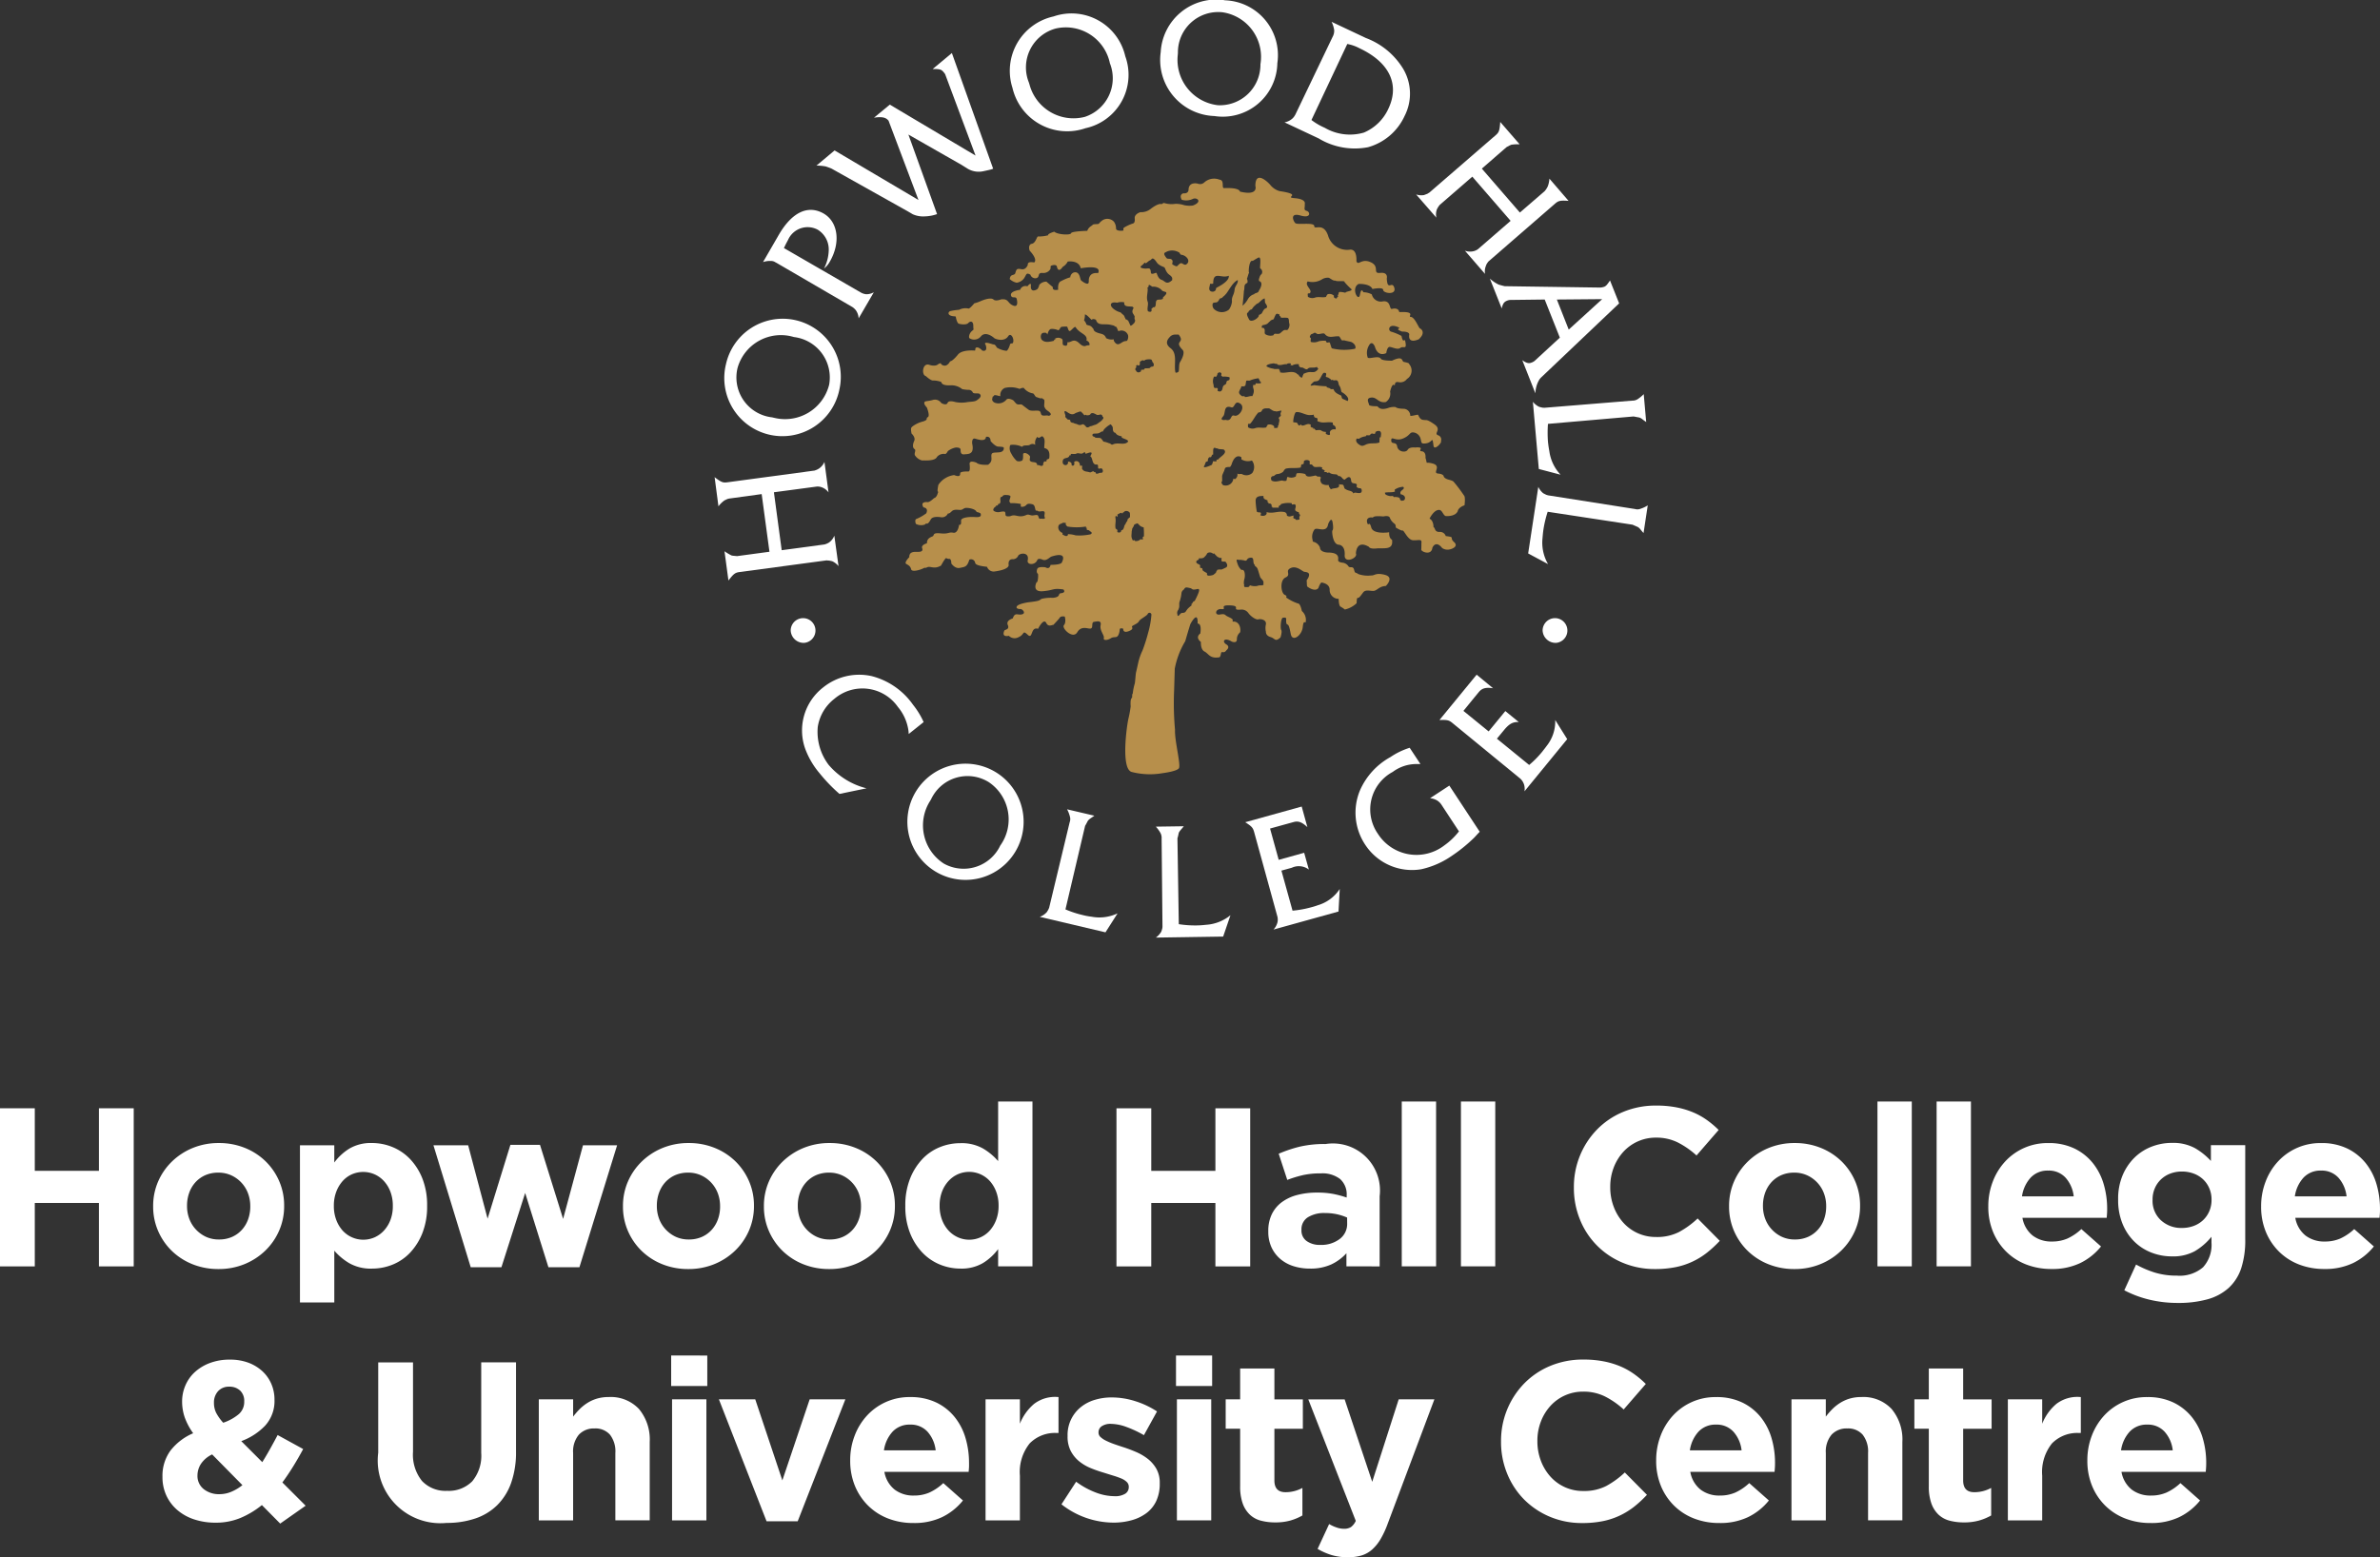 <svg xmlns="http://www.w3.org/2000/svg" width="160.435" height="105" viewBox="0 0 160.435 105">
  <rect x="0" y="0" width="160.435" height="105" fill="#333333" stroke="none"/>
  <g id="BOLD_LOGO___JULY_2022" data-name="BOLD LOGO _ JULY 2022" transform="translate(80.217 52.5)">
    <g id="Group_1425" data-name="Group 1425" transform="translate(-80.217 -52.5)">
      <g id="Group_1422" data-name="Group 1422" transform="translate(0 74.274)">
        <path id="Path_16847" data-name="Path 16847" d="M6.669,180.9v-4.278H2.345V180.9H0V170.238H2.345v4.218H6.669v-4.218H9.014V180.9Z" transform="translate(0 -169.781)" fill="#fff"/>
        <path id="Path_16848" data-name="Path 16848" d="M32.012,181.479a4.214,4.214,0,0,1-.929,1.348,4.406,4.406,0,0,1-1.4.913,4.569,4.569,0,0,1-1.766.335,4.621,4.621,0,0,1-1.751-.327,4.272,4.272,0,0,1-1.393-.9,4.183,4.183,0,0,1-.921-1.34,4.1,4.1,0,0,1-.335-1.652v-.03a4.1,4.1,0,0,1,.335-1.652,4.222,4.222,0,0,1,.929-1.347,4.393,4.393,0,0,1,1.4-.914,4.562,4.562,0,0,1,1.766-.335,4.618,4.618,0,0,1,1.751.327,4.276,4.276,0,0,1,1.393.9,4.183,4.183,0,0,1,.921,1.34,4.1,4.1,0,0,1,.335,1.652v.031A4.093,4.093,0,0,1,32.012,181.479Zm-1.949-1.651a2.417,2.417,0,0,0-.152-.86,2.165,2.165,0,0,0-1.126-1.211,2.051,2.051,0,0,0-.868-.183,2.153,2.153,0,0,0-.891.175,1.977,1.977,0,0,0-.662.479,2.113,2.113,0,0,0-.418.708,2.529,2.529,0,0,0-.145.86v.031a2.413,2.413,0,0,0,.152.86,2.165,2.165,0,0,0,.442.716,2.192,2.192,0,0,0,.677.495,2.036,2.036,0,0,0,.876.183,2.146,2.146,0,0,0,.891-.175,1.955,1.955,0,0,0,.662-.48,2.116,2.116,0,0,0,.419-.708,2.54,2.54,0,0,0,.144-.86Z" transform="translate(-13.193 -172.777)" fill="#fff"/>
        <path id="Path_16849" data-name="Path 16849" d="M54.321,181.632a4.14,4.14,0,0,1-.822,1.325,3.36,3.36,0,0,1-1.18.814,3.667,3.667,0,0,1-1.4.274,2.923,2.923,0,0,1-1.53-.363,4.065,4.065,0,0,1-1.013-.846v3.493H46.061v-10.6h2.314v1.162a3.652,3.652,0,0,1,1.028-.944,2.841,2.841,0,0,1,1.515-.37,3.622,3.622,0,0,1,1.385.274,3.438,3.438,0,0,1,1.188.814,4.077,4.077,0,0,1,.83,1.325,4.854,4.854,0,0,1,.312,1.8v.031A4.853,4.853,0,0,1,54.321,181.632Zm-2-1.835a2.606,2.606,0,0,0-.16-.928,2.216,2.216,0,0,0-.434-.72,1.916,1.916,0,0,0-.632-.46,1.916,1.916,0,0,0-1.538,0,1.834,1.834,0,0,0-.624.46,2.28,2.28,0,0,0-.427.72,2.6,2.6,0,0,0-.16.928v.031a2.6,2.6,0,0,0,.16.928,2.282,2.282,0,0,0,.427.72,1.888,1.888,0,0,0,2.162.46,1.929,1.929,0,0,0,.632-.46,2.234,2.234,0,0,0,.434-.713,2.584,2.584,0,0,0,.16-.935Z" transform="translate(-25.841 -172.777)" fill="#fff"/>
        <path id="Path_16850" data-name="Path 16850" d="M76.4,184.109H74.31L72.742,179.1l-1.6,5.009H69.072l-2.512-8.222H68.9l1.309,4.948,1.538-4.979h1.995L75.3,180.85l1.34-4.963h2.3Z" transform="translate(-37.341 -172.933)" fill="#fff"/>
        <path id="Path_16851" data-name="Path 16851" d="M104.156,181.479a4.215,4.215,0,0,1-.929,1.348,4.406,4.406,0,0,1-1.4.913,4.569,4.569,0,0,1-1.766.335,4.621,4.621,0,0,1-1.751-.327,4.272,4.272,0,0,1-1.393-.9,4.183,4.183,0,0,1-.921-1.34,4.1,4.1,0,0,1-.335-1.652v-.03a4.1,4.1,0,0,1,.335-1.652,4.222,4.222,0,0,1,.929-1.347,4.393,4.393,0,0,1,1.4-.914,4.561,4.561,0,0,1,1.766-.335,4.616,4.616,0,0,1,1.751.327,4.282,4.282,0,0,1,1.393.9,4.189,4.189,0,0,1,.921,1.34,4.1,4.1,0,0,1,.335,1.652v.031A4.093,4.093,0,0,1,104.156,181.479Zm-1.949-1.651a2.418,2.418,0,0,0-.152-.86,2.165,2.165,0,0,0-1.126-1.211,2.051,2.051,0,0,0-.868-.183,2.153,2.153,0,0,0-.891.175,1.977,1.977,0,0,0-.662.479,2.113,2.113,0,0,0-.418.708,2.529,2.529,0,0,0-.145.86v.031a2.422,2.422,0,0,0,.152.86,2.165,2.165,0,0,0,.442.716,2.192,2.192,0,0,0,.677.495,2.036,2.036,0,0,0,.876.183,2.146,2.146,0,0,0,.891-.175,1.961,1.961,0,0,0,.662-.48,2.122,2.122,0,0,0,.419-.708,2.54,2.54,0,0,0,.144-.86Z" transform="translate(-53.667 -172.777)" fill="#fff"/>
        <path id="Path_16852" data-name="Path 16852" d="M125.8,181.479a4.214,4.214,0,0,1-.929,1.348,4.4,4.4,0,0,1-1.4.913,4.571,4.571,0,0,1-1.766.335,4.623,4.623,0,0,1-1.751-.327,4.265,4.265,0,0,1-1.393-.9,4.176,4.176,0,0,1-.921-1.34,4.087,4.087,0,0,1-.335-1.652v-.03a4.091,4.091,0,0,1,.335-1.652,4.208,4.208,0,0,1,.929-1.347,4.389,4.389,0,0,1,1.4-.914,4.558,4.558,0,0,1,1.766-.335,4.616,4.616,0,0,1,1.751.327,4.282,4.282,0,0,1,1.393.9,4.182,4.182,0,0,1,.921,1.34,4.09,4.09,0,0,1,.335,1.652v.031A4.085,4.085,0,0,1,125.8,181.479Zm-1.949-1.651a2.417,2.417,0,0,0-.152-.86,2.164,2.164,0,0,0-1.127-1.211,2.049,2.049,0,0,0-.868-.183,2.153,2.153,0,0,0-.891.175,1.973,1.973,0,0,0-.662.479,2.121,2.121,0,0,0-.419.708,2.529,2.529,0,0,0-.144.86v.031a2.413,2.413,0,0,0,.152.86,2.164,2.164,0,0,0,.441.716,2.189,2.189,0,0,0,.678.495,2.034,2.034,0,0,0,.875.183,2.143,2.143,0,0,0,.891-.175,1.957,1.957,0,0,0,.662-.48,2.108,2.108,0,0,0,.419-.708,2.54,2.54,0,0,0,.145-.86Z" transform="translate(-65.81 -172.777)" fill="#fff"/>
        <path id="Path_16853" data-name="Path 16853" d="M145.275,180.312V179.15a3.656,3.656,0,0,1-1.028.944,2.848,2.848,0,0,1-1.515.37,3.628,3.628,0,0,1-1.385-.274,3.432,3.432,0,0,1-1.187-.814,4.058,4.058,0,0,1-.83-1.325,4.844,4.844,0,0,1-.312-1.8v-.031a4.846,4.846,0,0,1,.312-1.8,4.13,4.13,0,0,1,.822-1.325,3.352,3.352,0,0,1,1.18-.814,3.657,3.657,0,0,1,1.4-.274,2.923,2.923,0,0,1,1.53.363,4.093,4.093,0,0,1,1.013.846V169.2h2.314v11.115Zm.03-4.1a2.6,2.6,0,0,0-.16-.928,2.3,2.3,0,0,0-.426-.72,1.886,1.886,0,0,0-2.162-.46,1.918,1.918,0,0,0-.632.46,2.233,2.233,0,0,0-.434.713,2.571,2.571,0,0,0-.16.935v.031a2.6,2.6,0,0,0,.16.928,2.217,2.217,0,0,0,.434.72,1.931,1.931,0,0,0,.632.46,1.863,1.863,0,0,0,2.162-.46,2.3,2.3,0,0,0,.426-.72,2.6,2.6,0,0,0,.16-.928Z" transform="translate(-77.991 -169.197)" fill="#fff"/>
        <path id="Path_16854" data-name="Path 16854" d="M178.115,180.9v-4.278h-4.324V180.9h-2.345V170.238h2.345v4.218h4.324v-4.218h2.345V180.9Z" transform="translate(-96.185 -169.781)" fill="#fff"/>
        <path id="Path_16855" data-name="Path 16855" d="M200.023,183.97v-.883a3.218,3.218,0,0,1-1.02.754,3.362,3.362,0,0,1-1.446.281,3.617,3.617,0,0,1-1.089-.16,2.542,2.542,0,0,1-.891-.48,2.292,2.292,0,0,1-.6-.784,2.468,2.468,0,0,1-.221-1.073V181.6a2.554,2.554,0,0,1,.244-1.157,2.217,2.217,0,0,1,.678-.807,3.031,3.031,0,0,1,1.035-.479,5.178,5.178,0,0,1,1.332-.16,5.7,5.7,0,0,1,1.089.091,6.87,6.87,0,0,1,.906.243v-.137a1.388,1.388,0,0,0-.442-1.111,1.959,1.959,0,0,0-1.309-.381,5.428,5.428,0,0,0-1.18.114,7.98,7.98,0,0,0-1.073.327l-.578-1.766a9.02,9.02,0,0,1,1.4-.472,7.342,7.342,0,0,1,1.766-.183,3.171,3.171,0,0,1,3.639,3.517v4.735Zm.046-3.289a3.571,3.571,0,0,0-.678-.221,3.647,3.647,0,0,0-.8-.083,2.067,2.067,0,0,0-1.173.289.95.95,0,0,0-.426.837v.031a.856.856,0,0,0,.35.731,1.5,1.5,0,0,0,.914.259,2.044,2.044,0,0,0,1.317-.4,1.262,1.262,0,0,0,.5-1.035Z" transform="translate(-109.261 -172.855)" fill="#fff"/>
        <path id="Path_16856" data-name="Path 16856" d="M215.254,180.312V169.2h2.314v11.115Z" transform="translate(-120.762 -169.197)" fill="#fff"/>
        <path id="Path_16857" data-name="Path 16857" d="M224.341,180.312V169.2h2.314v11.115Z" transform="translate(-125.86 -169.197)" fill="#fff"/>
        <path id="Path_16858" data-name="Path 16858" d="M250.665,179.733a4.979,4.979,0,0,1-2.116.982,6.944,6.944,0,0,1-1.4.13,5.529,5.529,0,0,1-2.177-.426,5.258,5.258,0,0,1-2.878-2.908,5.619,5.619,0,0,1-.411-2.147v-.03a5.558,5.558,0,0,1,.411-2.139,5.5,5.5,0,0,1,1.142-1.751,5.289,5.289,0,0,1,1.751-1.188,5.7,5.7,0,0,1,2.253-.434,7.009,7.009,0,0,1,1.363.122,5.682,5.682,0,0,1,1.119.335,4.84,4.84,0,0,1,.928.518,6.278,6.278,0,0,1,.792.669l-1.492,1.721a5.656,5.656,0,0,0-1.272-.883,3.236,3.236,0,0,0-1.454-.32,2.95,2.95,0,0,0-2.223.975,3.333,3.333,0,0,0-.639,1.058,3.58,3.58,0,0,0-.228,1.287v.03a3.645,3.645,0,0,0,.228,1.294,3.384,3.384,0,0,0,.632,1.066,2.932,2.932,0,0,0,2.23.99,3.264,3.264,0,0,0,1.545-.335,5.989,5.989,0,0,0,1.256-.914l1.493,1.507A7.686,7.686,0,0,1,250.665,179.733Z" transform="translate(-135.588 -169.547)" fill="#fff"/>
        <path id="Path_16859" data-name="Path 16859" d="M274.008,181.479a4.214,4.214,0,0,1-.929,1.348,4.4,4.4,0,0,1-1.4.913,4.569,4.569,0,0,1-1.766.335,4.622,4.622,0,0,1-1.751-.327,4.267,4.267,0,0,1-1.393-.9,4.183,4.183,0,0,1-.921-1.34,4.094,4.094,0,0,1-.335-1.652v-.03a4.1,4.1,0,0,1,.335-1.652,4.209,4.209,0,0,1,.929-1.347,4.387,4.387,0,0,1,1.4-.914,4.561,4.561,0,0,1,1.766-.335,4.618,4.618,0,0,1,1.752.327,4.282,4.282,0,0,1,1.393.9,4.189,4.189,0,0,1,.921,1.34,4.1,4.1,0,0,1,.335,1.652v.031A4.093,4.093,0,0,1,274.008,181.479Zm-1.949-1.651a2.407,2.407,0,0,0-.152-.86,2.165,2.165,0,0,0-1.126-1.211,2.052,2.052,0,0,0-.868-.183,2.149,2.149,0,0,0-.89.175,1.968,1.968,0,0,0-.662.479,2.114,2.114,0,0,0-.419.708,2.53,2.53,0,0,0-.145.86v.031a2.413,2.413,0,0,0,.153.86,2.164,2.164,0,0,0,.441.716,2.192,2.192,0,0,0,.677.495,2.034,2.034,0,0,0,.875.183,2.147,2.147,0,0,0,.891-.175,1.958,1.958,0,0,0,.662-.48,2.115,2.115,0,0,0,.419-.708,2.54,2.54,0,0,0,.144-.86Z" transform="translate(-148.957 -172.777)" fill="#fff"/>
        <path id="Path_16860" data-name="Path 16860" d="M288.3,180.312V169.2h2.314v11.115Z" transform="translate(-161.741 -169.197)" fill="#fff"/>
        <path id="Path_16861" data-name="Path 16861" d="M297.386,180.312V169.2H299.7v11.115Z" transform="translate(-166.839 -169.197)" fill="#fff"/>
        <path id="Path_16862" data-name="Path 16862" d="M313.329,180.33c-.005.082-.013.178-.023.289h-5.68a1.947,1.947,0,0,0,.693,1.2,2.075,2.075,0,0,0,1.3.4,2.579,2.579,0,0,0,1.036-.2,3.518,3.518,0,0,0,.944-.639l1.325,1.172a4.107,4.107,0,0,1-1.4,1.119,4.344,4.344,0,0,1-1.933.4,4.655,4.655,0,0,1-1.7-.3,3.929,3.929,0,0,1-1.355-.868,4.011,4.011,0,0,1-.89-1.332,4.409,4.409,0,0,1-.32-1.713v-.03a4.569,4.569,0,0,1,.3-1.644,4.175,4.175,0,0,1,.83-1.355,3.872,3.872,0,0,1,2.908-1.249,3.97,3.97,0,0,1,1.766.366,3.6,3.6,0,0,1,1.241.982,4.1,4.1,0,0,1,.731,1.416,5.86,5.86,0,0,1,.236,1.667v.03Q313.337,180.208,313.329,180.33Zm-2.794-2.414a1.517,1.517,0,0,0-1.172-.48,1.554,1.554,0,0,0-1.18.473,2.366,2.366,0,0,0-.586,1.264h3.486A2.254,2.254,0,0,0,310.535,177.916Z" transform="translate(-171.295 -172.777)" fill="#fff"/>
        <path id="Path_16863" data-name="Path 16863" d="M333.563,184.022a3.154,3.154,0,0,1-.853,1.333,3.527,3.527,0,0,1-1.424.761,7.316,7.316,0,0,1-1.995.244,8.146,8.146,0,0,1-1.918-.221,7.242,7.242,0,0,1-1.69-.632l.792-1.736a6.866,6.866,0,0,0,1.286.548,5.017,5.017,0,0,0,1.469.2,2.416,2.416,0,0,0,1.759-.563,2.232,2.232,0,0,0,.571-1.659v-.4a4.181,4.181,0,0,1-1.127.974,3.046,3.046,0,0,1-1.538.35,3.788,3.788,0,0,1-1.371-.251,3.388,3.388,0,0,1-1.157-.738,3.56,3.56,0,0,1-.8-1.2,4.172,4.172,0,0,1-.3-1.622v-.03a4.066,4.066,0,0,1,.3-1.622,3.645,3.645,0,0,1,.807-1.2,3.388,3.388,0,0,1,1.157-.739,3.758,3.758,0,0,1,1.355-.251,3.089,3.089,0,0,1,1.553.35,4.475,4.475,0,0,1,1.081.868v-1.065h2.314v6.318A6.064,6.064,0,0,1,333.563,184.022Zm-2-4.636a1.889,1.889,0,0,0-.153-.761,1.806,1.806,0,0,0-.418-.6,1.867,1.867,0,0,0-.632-.388,2.24,2.24,0,0,0-.792-.137,2.174,2.174,0,0,0-.784.137,1.878,1.878,0,0,0-.625.388,1.793,1.793,0,0,0-.418.6,1.882,1.882,0,0,0-.153.761v.03a1.77,1.77,0,0,0,.564,1.37,2.01,2.01,0,0,0,1.416.518,2.24,2.24,0,0,0,.792-.137,1.867,1.867,0,0,0,.632-.388,1.808,1.808,0,0,0,.418-.6,1.894,1.894,0,0,0,.153-.762Z" transform="translate(-182.484 -172.777)" fill="#fff"/>
        <path id="Path_16864" data-name="Path 16864" d="M355.229,180.33c-.005.082-.013.178-.023.289h-5.679a1.947,1.947,0,0,0,.693,1.2,2.076,2.076,0,0,0,1.3.4,2.576,2.576,0,0,0,1.035-.2,3.52,3.52,0,0,0,.944-.639l1.324,1.172a4.105,4.105,0,0,1-1.4,1.119,4.347,4.347,0,0,1-1.934.4,4.658,4.658,0,0,1-1.7-.3,3.937,3.937,0,0,1-1.355-.868,4.01,4.01,0,0,1-.89-1.332,4.416,4.416,0,0,1-.32-1.713v-.03a4.569,4.569,0,0,1,.3-1.644,4.175,4.175,0,0,1,.83-1.355,3.872,3.872,0,0,1,2.908-1.249,3.967,3.967,0,0,1,1.766.366,3.6,3.6,0,0,1,1.241.982,4.1,4.1,0,0,1,.731,1.416,5.877,5.877,0,0,1,.236,1.667v.03Q355.237,180.208,355.229,180.33Zm-2.794-2.414a1.518,1.518,0,0,0-1.172-.48,1.555,1.555,0,0,0-1.18.473,2.369,2.369,0,0,0-.586,1.264h3.486A2.254,2.254,0,0,0,352.435,177.916Z" transform="translate(-194.802 -172.777)" fill="#fff"/>
        <path id="Path_16865" data-name="Path 16865" d="M32.888,219.9l-1.234-1.248a5.929,5.929,0,0,1-1.424.86,4.3,4.3,0,0,1-1.7.327,4.544,4.544,0,0,1-1.416-.213,3.345,3.345,0,0,1-1.134-.617,2.885,2.885,0,0,1-.754-.975,2.935,2.935,0,0,1-.274-1.286,2.882,2.882,0,0,1,.532-1.759,3.825,3.825,0,0,1,1.538-1.18,4.338,4.338,0,0,1-.571-1.073,3.281,3.281,0,0,1-.175-1.073,2.715,2.715,0,0,1,.213-1.058,2.606,2.606,0,0,1,.624-.9,3.1,3.1,0,0,1,1.013-.624,3.744,3.744,0,0,1,1.378-.236,3.493,3.493,0,0,1,1.233.205,2.864,2.864,0,0,1,.944.571,2.51,2.51,0,0,1,.609.86,2.643,2.643,0,0,1,.213,1.058,2.465,2.465,0,0,1-.625,1.752,4.241,4.241,0,0,1-1.614,1.05l1.416,1.416q.259-.411.518-.875t.518-.952l1.72.944q-.3.564-.655,1.142t-.746,1.111l1.568,1.568ZM28.3,215.237a1.851,1.851,0,0,0-.761.647,1.455,1.455,0,0,0-.228.769,1.127,1.127,0,0,0,.419.921,1.637,1.637,0,0,0,1.073.343,2.041,2.041,0,0,0,.784-.16,3.151,3.151,0,0,0,.754-.449Zm1.881-4.309a1.027,1.027,0,0,0-.723-.259.977.977,0,0,0-.754.3,1.122,1.122,0,0,0-.281.792,1.492,1.492,0,0,0,.144.662,3.2,3.2,0,0,0,.48.677,3.236,3.236,0,0,0,1.058-.586,1.094,1.094,0,0,0,.358-.845A.963.963,0,0,0,30.185,210.928Z" transform="translate(-14 -191.439)" fill="#fff"/>
        <path id="Path_16866" data-name="Path 16866" d="M67.039,217.389a4,4,0,0,1-.936,1.5,3.836,3.836,0,0,1-1.477.9,5.95,5.95,0,0,1-1.934.3,4.225,4.225,0,0,1-4.613-4.735v-6.09h2.345v6.029a2.822,2.822,0,0,0,.609,1.971,2.18,2.18,0,0,0,1.69.662,2.222,2.222,0,0,0,1.69-.64,2.687,2.687,0,0,0,.609-1.918v-6.105h2.345v6.014A6.182,6.182,0,0,1,67.039,217.389Z" transform="translate(-32.583 -191.673)" fill="#fff"/>
        <path id="Path_16867" data-name="Path 16867" d="M87.9,222.913v-4.542a1.83,1.83,0,0,0-.365-1.237,1.3,1.3,0,0,0-1.036-.418,1.374,1.374,0,0,0-1.058.418,1.759,1.759,0,0,0-.388,1.237v4.542H82.74v-8.161h2.314v1.166a5.078,5.078,0,0,1,.434-.5,3.031,3.031,0,0,1,.525-.421,2.6,2.6,0,0,1,.64-.291,2.7,2.7,0,0,1,.792-.108,2.609,2.609,0,0,1,2.048.807,3.212,3.212,0,0,1,.723,2.223v5.284Z" transform="translate(-46.419 -194.669)" fill="#fff"/>
        <path id="Path_16868" data-name="Path 16868" d="M103.065,210.273v-2.055H105.5v2.055Zm.061,9.06v-8.161h2.314v8.161Z" transform="translate(-57.822 -191.089)" fill="#fff"/>
        <path id="Path_16869" data-name="Path 16869" d="M115.7,223.169h-2.1l-3.213-8.222h2.451l1.827,5.466,1.842-5.466h2.406Z" transform="translate(-61.927 -194.864)" fill="#fff"/>
        <path id="Path_16870" data-name="Path 16870" d="M138.571,219.351c-.005.081-.013.177-.023.289h-5.68a1.949,1.949,0,0,0,.693,1.2,2.076,2.076,0,0,0,1.3.4,2.576,2.576,0,0,0,1.035-.2,3.5,3.5,0,0,0,.944-.639l1.324,1.172a4.1,4.1,0,0,1-1.4,1.119,4.35,4.35,0,0,1-1.934.4,4.652,4.652,0,0,1-1.7-.3,3.925,3.925,0,0,1-1.355-.868,4.012,4.012,0,0,1-.891-1.332,4.427,4.427,0,0,1-.32-1.713v-.031a4.563,4.563,0,0,1,.3-1.644,4.182,4.182,0,0,1,.83-1.355A3.872,3.872,0,0,1,134.6,214.6a3.972,3.972,0,0,1,1.766.366,3.585,3.585,0,0,1,1.241.982,4.085,4.085,0,0,1,.731,1.416,5.849,5.849,0,0,1,.236,1.667v.031Q138.578,219.229,138.571,219.351Zm-2.794-2.414a1.517,1.517,0,0,0-1.173-.48,1.554,1.554,0,0,0-1.18.472,2.369,2.369,0,0,0-.586,1.264h3.487A2.252,2.252,0,0,0,135.777,216.937Z" transform="translate(-73.252 -194.669)" fill="#fff"/>
        <path id="Path_16871" data-name="Path 16871" d="M156.141,217.016a2.385,2.385,0,0,0-1.82.7,3.082,3.082,0,0,0-.662,2.177v3.015h-2.315v-8.161h2.315v1.644a3.384,3.384,0,0,1,.959-1.339,2.332,2.332,0,0,1,1.644-.457v2.421Z" transform="translate(-84.908 -194.664)" fill="#fff"/>
        <path id="Path_16872" data-name="Path 16872" d="M169.387,221.65a2.171,2.171,0,0,1-.662.815,2.978,2.978,0,0,1-1,.479,4.508,4.508,0,0,1-1.226.16,5.713,5.713,0,0,1-3.5-1.234l.989-1.523a5.478,5.478,0,0,0,1.333.731,3.592,3.592,0,0,0,1.241.244,1.288,1.288,0,0,0,.738-.168.517.517,0,0,0,.236-.442v-.03a.438.438,0,0,0-.137-.32,1.167,1.167,0,0,0-.373-.237,5.7,5.7,0,0,0-.54-.19q-.3-.092-.64-.2a8.658,8.658,0,0,1-.86-.3,3.081,3.081,0,0,1-.784-.457,2.234,2.234,0,0,1-.571-.693,2.1,2.1,0,0,1-.22-1.005v-.031a2.4,2.4,0,0,1,.875-1.918,2.723,2.723,0,0,1,.944-.5,3.915,3.915,0,0,1,1.165-.168,5.245,5.245,0,0,1,1.576.251,5.85,5.85,0,0,1,1.469.693l-.883,1.6a7.321,7.321,0,0,0-1.187-.556,3.119,3.119,0,0,0-1.02-.205,1.059,1.059,0,0,0-.64.16.485.485,0,0,0-.213.4v.03a.4.4,0,0,0,.137.3,1.523,1.523,0,0,0,.366.243,4.709,4.709,0,0,0,.525.221q.3.107.632.213.426.137.868.327a3.57,3.57,0,0,1,.792.464,2.31,2.31,0,0,1,.579.67,1.889,1.889,0,0,1,.228.959v.031A2.713,2.713,0,0,1,169.387,221.65Z" transform="translate(-91.446 -194.708)" fill="#fff"/>
        <path id="Path_16873" data-name="Path 16873" d="M180.586,210.273v-2.055h2.436v2.055Zm.061,9.06v-8.161h2.314v8.161Z" transform="translate(-101.312 -191.089)" fill="#fff"/>
        <path id="Path_16874" data-name="Path 16874" d="M192.586,220.45a3.645,3.645,0,0,1-1.02.13,3.787,3.787,0,0,1-.967-.115,1.721,1.721,0,0,1-.746-.4,1.94,1.94,0,0,1-.487-.754,3.383,3.383,0,0,1-.175-1.18V214.26h-.975v-1.979h.975V210.2H191.5v2.086h1.918v1.979H191.5v3.486q0,.792.746.792a2.356,2.356,0,0,0,1.142-.289v1.858A3.612,3.612,0,0,1,192.586,220.45Z" transform="translate(-105.593 -192.198)" fill="#fff"/>
        <path id="Path_16875" data-name="Path 16875" d="M206.269,223.306a6.369,6.369,0,0,1-.487,1.058,2.93,2.93,0,0,1-.571.709,1.926,1.926,0,0,1-.708.4,3.113,3.113,0,0,1-.914.122,3.786,3.786,0,0,1-1.127-.152,4.465,4.465,0,0,1-.929-.411l.777-1.675a2.56,2.56,0,0,0,.495.228,1.527,1.527,0,0,0,.494.091.872.872,0,0,0,.48-.114,1.045,1.045,0,0,0,.327-.419l-3.2-8.191h2.451l1.858,5.557L207,214.947h2.406Z" transform="translate(-112.714 -194.864)" fill="#fff"/>
        <path id="Path_16876" data-name="Path 16876" d="M239.48,218.754a5.068,5.068,0,0,1-.967.6,4.993,4.993,0,0,1-1.15.381,6.948,6.948,0,0,1-1.4.129,5.522,5.522,0,0,1-2.177-.426,5.36,5.36,0,0,1-1.736-1.165,5.306,5.306,0,0,1-1.141-1.744,5.608,5.608,0,0,1-.412-2.147v-.031a5.543,5.543,0,0,1,1.553-3.89,5.3,5.3,0,0,1,1.751-1.187,5.7,5.7,0,0,1,2.253-.434,7.018,7.018,0,0,1,1.363.122,5.689,5.689,0,0,1,1.119.335,4.888,4.888,0,0,1,.928.518,6.24,6.24,0,0,1,.792.67l-1.492,1.721a5.642,5.642,0,0,0-1.271-.883,3.244,3.244,0,0,0-1.454-.32,2.95,2.95,0,0,0-2.223.975,3.33,3.33,0,0,0-.639,1.058,3.582,3.582,0,0,0-.229,1.287v.03a3.647,3.647,0,0,0,.229,1.295,3.381,3.381,0,0,0,.632,1.065,2.93,2.93,0,0,0,2.23.99,3.27,3.27,0,0,0,1.546-.335,5.992,5.992,0,0,0,1.256-.914l1.492,1.507A7.647,7.647,0,0,1,239.48,218.754Z" transform="translate(-129.313 -191.439)" fill="#fff"/>
        <path id="Path_16877" data-name="Path 16877" d="M262.326,219.351c-.005.081-.013.177-.023.289h-5.68a1.95,1.95,0,0,0,.693,1.2,2.075,2.075,0,0,0,1.3.4,2.579,2.579,0,0,0,1.036-.2,3.509,3.509,0,0,0,.944-.639l1.325,1.172a4.1,4.1,0,0,1-1.4,1.119,4.345,4.345,0,0,1-1.933.4,4.655,4.655,0,0,1-1.7-.3,3.928,3.928,0,0,1-1.355-.868,4,4,0,0,1-.89-1.332,4.411,4.411,0,0,1-.32-1.713v-.031a4.573,4.573,0,0,1,.3-1.644,4.176,4.176,0,0,1,.83-1.355,3.87,3.87,0,0,1,2.908-1.248,3.97,3.97,0,0,1,1.766.366,3.587,3.587,0,0,1,1.241.982,4.093,4.093,0,0,1,.731,1.416,5.863,5.863,0,0,1,.236,1.667v.031Q262.334,219.229,262.326,219.351Zm-2.794-2.414a1.515,1.515,0,0,0-1.172-.48,1.554,1.554,0,0,0-1.18.472,2.369,2.369,0,0,0-.586,1.264h3.487A2.255,2.255,0,0,0,259.532,216.937Z" transform="translate(-142.681 -194.669)" fill="#fff"/>
        <path id="Path_16878" data-name="Path 16878" d="M280.263,222.913v-4.542a1.828,1.828,0,0,0-.366-1.237,1.3,1.3,0,0,0-1.035-.418,1.372,1.372,0,0,0-1.058.418,1.757,1.757,0,0,0-.388,1.237v4.542H275.1v-8.161h2.314v1.166a5.022,5.022,0,0,1,.434-.5,3,3,0,0,1,.526-.421,2.58,2.58,0,0,1,.639-.291,2.7,2.7,0,0,1,.791-.108,2.608,2.608,0,0,1,2.048.807,3.21,3.21,0,0,1,.723,2.223v5.284Z" transform="translate(-154.337 -194.669)" fill="#fff"/>
        <path id="Path_16879" data-name="Path 16879" d="M298.34,220.45a3.648,3.648,0,0,1-1.02.13,3.787,3.787,0,0,1-.967-.115,1.723,1.723,0,0,1-.746-.4,1.94,1.94,0,0,1-.487-.754,3.371,3.371,0,0,1-.176-1.18V214.26h-.974v-1.979h.974V210.2h2.315v2.086h1.918v1.979h-1.918v3.486q0,.792.746.792a2.356,2.356,0,0,0,1.142-.289v1.858A3.616,3.616,0,0,1,298.34,220.45Z" transform="translate(-164.923 -192.198)" fill="#fff"/>
        <path id="Path_16880" data-name="Path 16880" d="M313.124,217.016a2.385,2.385,0,0,0-1.82.7,3.082,3.082,0,0,0-.662,2.177v3.015h-2.315v-8.161h2.315v1.644a3.383,3.383,0,0,1,.959-1.339,2.331,2.331,0,0,1,1.644-.457v2.421Z" transform="translate(-172.978 -194.664)" fill="#fff"/>
        <path id="Path_16881" data-name="Path 16881" d="M328.539,219.351c-.005.081-.013.177-.023.289h-5.68a1.95,1.95,0,0,0,.693,1.2,2.075,2.075,0,0,0,1.3.4,2.579,2.579,0,0,0,1.036-.2,3.508,3.508,0,0,0,.944-.639l1.325,1.172a4.1,4.1,0,0,1-1.4,1.119,4.346,4.346,0,0,1-1.933.4,4.655,4.655,0,0,1-1.7-.3,3.924,3.924,0,0,1-1.355-.868,4,4,0,0,1-.89-1.332,4.411,4.411,0,0,1-.32-1.713v-.031a4.573,4.573,0,0,1,.3-1.644,4.182,4.182,0,0,1,.83-1.355,3.872,3.872,0,0,1,2.908-1.248,3.97,3.97,0,0,1,1.766.366,3.586,3.586,0,0,1,1.241.982,4.093,4.093,0,0,1,.731,1.416,5.864,5.864,0,0,1,.236,1.667v.031Q328.547,219.229,328.539,219.351Zm-2.794-2.414a1.516,1.516,0,0,0-1.173-.48,1.554,1.554,0,0,0-1.18.472,2.369,2.369,0,0,0-.586,1.264h3.486A2.252,2.252,0,0,0,325.745,216.937Z" transform="translate(-179.828 -194.669)" fill="#fff"/>
      </g>
      <g id="Group_1424" data-name="Group 1424" transform="translate(48.172)">
        <path id="Path_16882" data-name="Path 16882" d="M117.649,77.646c-.058-.014-.141-.032-.217-.043a1.16,1.16,0,0,1-.15-.011l-5.879.789c-.292.042-.392.128-.734.569l-.266-1.973a3.907,3.907,0,0,0,.474.284,1.284,1.284,0,0,0,.225.029,1.3,1.3,0,0,0,.159.014l2.173-.293-.525-3.888-2.182.3c-.016,0-.075.016-.141.036-.083.046-.167.075-.2.1a1.9,1.9,0,0,0-.391.388l-.258-1.965c.441.338.558.385.849.347l5.88-.792c.016,0,.058-.02.141-.049a1.082,1.082,0,0,0,.2-.112,1.063,1.063,0,0,0,.334-.421l.275,2.055a.968.968,0,0,0-.442-.341.8.8,0,0,0-.358-.053L113.734,73l.525,3.906,2.873-.386a1,1,0,0,0,.342-.151,1.052,1.052,0,0,0,.333-.442l.283,2.054a1.169,1.169,0,0,0-.441-.338" transform="translate(-109.737 -39.806)" fill="#fff"/>
        <path id="Path_16883" data-name="Path 16883" d="M111.333,52a3.917,3.917,0,0,1,7.645,1.711A3.918,3.918,0,1,1,111.333,52m3.239,3.618a3.067,3.067,0,0,0,3.715-2.229,2.744,2.744,0,0,0-2.374-3.216,3.035,3.035,0,0,0-3.8,2.084,2.707,2.707,0,0,0,2.324,3.33Z" transform="translate(-110.567 -27.446)" fill="#fff"/>
        <path id="Path_16884" data-name="Path 16884" d="M123.461,39.05a.991.991,0,0,0-.259-.257l-5.129-2.987-.043-.02-.091-.053a.521.521,0,0,0-.234-.05,1.438,1.438,0,0,0-.533.076l1.066-1.843c.883-1.519,1.965-2.036,3.024-1.43.974.568,1.157,1.965.407,3.252a1.431,1.431,0,0,1-.383.45,2.86,2.86,0,0,0,.316-1.224,1.565,1.565,0,0,0-.749-1.393,1.443,1.443,0,0,0-1.991.686c-.041.084-.108.2-.191.366a2.068,2.068,0,0,1-.092.188l5.189,3a.954.954,0,0,0,.349.115,1.021,1.021,0,0,0,.525-.133l-1.025,1.76a1.008,1.008,0,0,0-.158-.5" transform="translate(-113.909 -18.086)" fill="#fff"/>
        <path id="Path_16885" data-name="Path 16885" d="M126.593,14.714l5.655,3.343-2.007-5.321a.088.088,0,0,0-.033-.052c-.167-.2-.45-.257-.958-.177l1.066-.881,5.779,3.434-2.049-5.487a.855.855,0,0,0-.1-.132c-.15-.185-.25-.223-.741-.216L134.5,8.148l2.782,7.8-.142.05c-.209.054-.4.092-.533.121a1.461,1.461,0,0,1-1.024-.161l-.425-.266-3.589-2.048,1.932,5.364a2.728,2.728,0,0,1-.816.153,1.738,1.738,0,0,1-.816-.14l-.317-.186-5.172-2.9a5.4,5.4,0,0,0-.392-.143,3.712,3.712,0,0,0-.616-.056" transform="translate(-118.506 -4.571)" fill="#fff"/>
        <path id="Path_16886" data-name="Path 16886" d="M158.02,2.3a3.717,3.717,0,0,1,4.838,2.68,3.683,3.683,0,0,1-2.681,4.855,3.785,3.785,0,0,1-4.922-2.717A3.755,3.755,0,0,1,158.02,2.3M156.4,6.877a3.067,3.067,0,0,0,3.731,2.194,2.739,2.739,0,0,0,1.69-3.617,3.032,3.032,0,0,0-3.648-2.341,2.716,2.716,0,0,0-1.815,3.634Z" transform="translate(-135.176 -1.19)" fill="#fff"/>
        <path id="Path_16887" data-name="Path 16887" d="M182.532.02a3.7,3.7,0,0,1,3.547,4.237,3.681,3.681,0,0,1-4.248,3.567,3.787,3.787,0,0,1-3.615-4.309,3.748,3.748,0,0,1,4.315-3.5M179.366,3.7a3.08,3.08,0,0,0,2.7,3.394,2.737,2.737,0,0,0,2.873-2.766,3.037,3.037,0,0,0-2.557-3.5,2.715,2.715,0,0,0-3.006,2.736Z" transform="translate(-148.145 0)" fill="#fff"/>
        <path id="Path_16888" data-name="Path 16888" d="M202.741,4.449a4.991,4.991,0,0,1,2.507,2.073,3.288,3.288,0,0,1,.1,3.18,3.852,3.852,0,0,1-2.465,2.109,4.7,4.7,0,0,1-3.331-.594l-2.3-1.082a1.035,1.035,0,0,0,.474-.21.825.825,0,0,0,.167-.17,1.509,1.509,0,0,0,.084-.132l2.556-5.334a.831.831,0,0,0,.067-.376,1.95,1.95,0,0,0-.175-.556m-1.357,6.62a4.182,4.182,0,0,0,.892.522,3.367,3.367,0,0,0,2.64.327,3.168,3.168,0,0,0,1.657-1.619c.774-1.641.058-3.124-1.95-4.068a2.775,2.775,0,0,0-.824-.288Z" transform="translate(-158.835 -1.885)" fill="#fff"/>
        <path id="Path_16889" data-name="Path 16889" d="M218.015,23.654c.05-.016.133-.049.208-.078a1.033,1.033,0,0,1,.125-.076l4.489-3.885c.217-.191.251-.322.292-.879l1.307,1.506a3.038,3.038,0,0,0-.549.027,1,1,0,0,0-.208.1,1.069,1.069,0,0,0-.133.07l-1.658,1.443,2.565,2.962,1.666-1.439c.016-.016.05-.064.092-.114a1.792,1.792,0,0,0,.116-.2,1.7,1.7,0,0,0,.116-.534l1.291,1.5c-.549-.038-.674-.014-.9.179l-4.481,3.89a.563.563,0,0,0-.091.116.657.657,0,0,0-.1.2.973.973,0,0,0-.058.54l-1.357-1.566a1.013,1.013,0,0,0,.558.039.809.809,0,0,0,.333-.151l2.191-1.9-2.582-2.98-2.191,1.9a1.357,1.357,0,0,0-.2.311.987.987,0,0,0-.033.553l-1.366-1.565a1.129,1.129,0,0,0,.558.038" transform="translate(-170.17 -10.512)" fill="#fff"/>
        <path id="Path_16890" data-name="Path 16890" d="M229.367,43.189c.125.039.325.094.425.112l6.4.092a.969.969,0,0,0,.308-.055c.116-.049.2-.149.383-.424l.616,1.545-5.263,5a1.08,1.08,0,0,0-.108.126,2.085,2.085,0,0,0-.125.241,1.927,1.927,0,0,0-.15.7l-.883-2.236c.275.2.442.237.625.161a.724.724,0,0,0,.2-.107l1.707-1.573L232.481,44.2l-2.324.028a.635.635,0,0,0-.208.048c-.208.084-.291.2-.366.525l-.8-2.014a2.4,2.4,0,0,0,.583.4M233.3,44.2l.8,2.027,2.257-2.054Z" transform="translate(-176.525 -24.003)" fill="#fff"/>
        <path id="Path_16891" data-name="Path 16891" d="M235.829,61.4c.05.017.124.032.216.054a1.126,1.126,0,0,0,.15.007l5.9-.48a.638.638,0,0,0,.367-.1,2.457,2.457,0,0,0,.408-.338l.166,1.879c-.125-.084-.209-.149-.266-.194a.643.643,0,0,0-.2-.109l-.234-.043-.15-.028-5.771.5a8.159,8.159,0,0,0,0,1.209c.024.216.05.411.091.618a2.856,2.856,0,0,0,.758,1.6l-1.466-.385-.4-4.53a1.239,1.239,0,0,0,.425.339" transform="translate(-180.239 -33.966)" fill="#fff"/>
        <path id="Path_16892" data-name="Path 16892" d="M235.681,75.215c.033.023.108.054.192.1a1.447,1.447,0,0,0,.141.043l5.855.921a.56.56,0,0,0,.374-.018,2,2,0,0,0,.483-.229l-.283,1.866c-.1-.108-.167-.191-.216-.253a.689.689,0,0,0-.167-.152l-.216-.094-.141-.063-5.722-.872a7.633,7.633,0,0,0-.283,1.173c-.033.216-.05.413-.067.622a2.869,2.869,0,0,0,.375,1.734l-1.341-.718.683-4.489a1.2,1.2,0,0,0,.333.43" transform="translate(-179.824 -41.956)" fill="#fff"/>
        <path id="Path_16893" data-name="Path 16893" d="M130.342,107.638a2.128,2.128,0,0,0-.025-.282,3.167,3.167,0,0,0-.708-1.549,2.913,2.913,0,0,0-4.281-.538,2.965,2.965,0,0,0-1.116,1.893,3.678,3.678,0,0,0,.733,2.555A4.905,4.905,0,0,0,127.5,111.3l-1.824.378a10.979,10.979,0,0,1-1.34-1.392,5.5,5.5,0,0,1-.983-1.688,3.668,3.668,0,0,1,1.208-4.089,3.873,3.873,0,0,1,3.29-.774,4.89,4.89,0,0,1,2.781,1.928,5.417,5.417,0,0,1,.717,1.171" transform="translate(-117.259 -58.144)" fill="#fff"/>
        <path id="Path_16894" data-name="Path 16894" d="M145.262,117.828a3.918,3.918,0,0,1-4.072,6.694,3.918,3.918,0,1,1,4.072-6.694m-4.464,1.905a3.066,3.066,0,0,0,.924,4.234,2.734,2.734,0,0,0,3.8-1.217,3.029,3.029,0,0,0-.757-4.266,2.709,2.709,0,0,0-3.9,1.133Z" transform="translate(-126.267 -65.733)" fill="#fff"/>
        <path id="Path_16895" data-name="Path 16895" d="M160.127,131.269c.025-.036.067-.1.117-.186.025-.068.05-.1.058-.136l1.382-5.759a.6.6,0,0,0,.017-.38,2.078,2.078,0,0,0-.192-.492l1.84.431c-.124.09-.208.143-.275.192a.8.8,0,0,0-.166.154l-.108.208-.076.13-1.324,5.633a6.886,6.886,0,0,0,1.149.379,4.56,4.56,0,0,0,.608.114,2.851,2.851,0,0,0,1.757-.226l-.816,1.28-4.431-1.044a1.158,1.158,0,0,0,.458-.3" transform="translate(-137.75 -69.744)" fill="#fff"/>
        <path id="Path_16896" data-name="Path 16896" d="M177.85,134.028a2,2,0,0,0,.067-.208.578.578,0,0,0,.017-.146l-.058-5.929a.7.7,0,0,0-.075-.368,2.108,2.108,0,0,0-.316-.432l1.89-.027c-.092.111-.158.184-.208.246a.827.827,0,0,0-.133.192l-.05.229-.041.147.091,5.789a7.077,7.077,0,0,0,1.208.084,5.937,5.937,0,0,0,.625-.042,2.883,2.883,0,0,0,1.65-.646l-.492,1.44-4.539.069a1.284,1.284,0,0,0,.366-.4" transform="translate(-147.744 -71.204)" fill="#fff"/>
        <path id="Path_16897" data-name="Path 16897" d="M193.393,131.7a.893.893,0,0,0,0-.364l-1.574-5.723c-.084-.3-.167-.384-.6-.661l3.806-1.057.383,1.388c-.366-.339-.608-.433-.933-.342l-.4.11-1.183.327.583,2.11,1.716-.476.316,1.132a1.114,1.114,0,0,0-1.149-.123l-.7.194.749,2.7a6.993,6.993,0,0,0,1.249-.225,4.691,4.691,0,0,0,.459-.142,2.652,2.652,0,0,0,1.474-1.095l-.083,1.52-4.381,1.216a1.11,1.11,0,0,0,.267-.486" transform="translate(-155.45 -69.509)" fill="#fff"/>
        <path id="Path_16898" data-name="Path 16898" d="M212.527,115.954c-.133,0-.242-.006-.342,0a2.674,2.674,0,0,0-1.524.529,2.87,2.87,0,0,0-1,4.177,3.084,3.084,0,0,0,4.48.777,4.68,4.68,0,0,0,.983-.943l-1.191-1.815a.986.986,0,0,0-.275-.266,1.119,1.119,0,0,0-.483-.155l1.3-.851,2.049,3.113c-.167.169-.291.316-.375.4a10.6,10.6,0,0,1-1.532,1.24,5.832,5.832,0,0,1-2.032.887,3.77,3.77,0,0,1-3.781-1.654,3.9,3.9,0,0,1-.35-3.67,4.73,4.73,0,0,1,2.049-2.238,4.928,4.928,0,0,1,1.3-.628" transform="translate(-164.948 -64.434)" fill="#fff"/>
        <path id="Path_16899" data-name="Path 16899" d="M226.714,110.969a.908.908,0,0,0-.208-.306l-4.589-3.763c-.241-.2-.358-.215-.874-.2l2.507-3.057,1.108.914c-.491-.069-.742-.007-.958.255l-.266.322-.775.95,1.7,1.384,1.125-1.372.907.741c-.4-.018-.65.115-1.017.567l-.458.554,2.174,1.772a6.455,6.455,0,0,0,.891-.906c.1-.131.2-.251.291-.38a2.65,2.65,0,0,0,.575-1.745l.808,1.29-2.881,3.52a1.006,1.006,0,0,0-.059-.546" transform="translate(-172.182 -58.149)" fill="#fff"/>
        <path id="Path_16900" data-name="Path 16900" d="M122.339,96.623a.835.835,0,1,0-.917-.83.874.874,0,0,0,.917.83" transform="translate(-116.293 -53.275)" fill="#fff"/>
        <path id="Path_16901" data-name="Path 16901" d="M237.8,96.623a.835.835,0,1,0-.916-.83.877.877,0,0,0,.916.83" transform="translate(-181.069 -53.275)" fill="#fff"/>
        <g id="Group_1423" data-name="Group 1423" transform="translate(12.877 11.99)">
          <path id="Path_16902" data-name="Path 16902" d="M185.389,69.946a.171.171,0,0,0,.05-.127c.05.025.008-.119.058-.119.075,0,.167.025.216,0,.025-.027-.025-.08.025-.11h.083c.083-.162.708-.452.374-.686,0,0-.333-.029-.358-.029,0-.054-.125-.032-.175-.062-.234-.115-.15.28-.175.442-.108-.024-.075.118-.158.173h-.1c-.183.173,0,.272-.192.3-.058,0-.092.208-.158.3S184.947,70.151,185.389,69.946Z" transform="translate(-164.762 -50.584)" fill="none"/>
          <path id="Path_16903" data-name="Path 16903" d="M186.1,43.367c.058-.054.058-.194.083-.194.325-.163.883-.488.833-.812-.507.216-1.049-.362-1.049.514,0,.039-.133.028-.216.028,0,.164-.133.352.025.489A.262.262,0,0,0,186.1,43.367Z" transform="translate(-165.227 -35.756)" fill="none"/>
          <path id="Path_16904" data-name="Path 16904" d="M186.823,58.448c.108-.083.059-.2.142-.332.025-.054.133-.075.191-.158.025-.083,0-.134.075-.189.05-.031.108-.031.133-.058.033-.052.033-.186,0-.186a1.318,1.318,0,0,0-.482-.031v-.051h-.059c0-.083.025-.163,0-.192-.084-.08-.183-.071-.267.054.025.085-.058.11-.058.189-.05,0-.15-.019-.166,0a.7.7,0,0,0-.025.547c0,.053,0,.188.083.217.058,0,.133-.029.192.026.025.055-.025.164,0,.164C186.665,58.5,186.8,58.5,186.823,58.448Z" transform="translate(-165.547 -44.08)" fill="none"/>
          <path id="Path_16905" data-name="Path 16905" d="M186.872,44.194c-.083.08-.167.029-.216.135a.448.448,0,0,1-.133.175c-.083.052-.275,0-.308.108a.4.4,0,0,0,.067.342.761.761,0,0,0,1.033.057,1.158,1.158,0,0,0,.2-.543c-.041-.342.141-.417.175-.8.025-.268.266-.424.209-.647-.375.173-.65.822-.833.986C187.064,44.031,186.872,44.17,186.872,44.194Z" transform="translate(-165.512 -36.125)" fill="none"/>
          <path id="Path_16906" data-name="Path 16906" d="M179.293,39.1c.125.132-.025.277.05.324.342.216.309.089.417.007.058-.052.125-.115.208-.086.108.053.192.133.3.079.025-.027.083-.079.083-.079.184-.244-.141-.546-.407-.572-.092,0-.142-.188-.167-.162a.9.9,0,0,0-.817-.056c-.133.083-.316.066-.025.437C179,39.077,179.194,39,179.293,39.1Z" transform="translate(-161.348 -33.576)" fill="none"/>
          <path id="Path_16907" data-name="Path 16907" d="M166.612,48.924c-.033.132.274.1.341.207.042,0,.092.116.125.116.059.12.025.193.317.3.216.079.45.057.558.355a.745.745,0,0,0,.516.081.293.293,0,0,0,.025.135c.3.46.466-.028.816-.018.1,0,.158-.243.125-.388a.468.468,0,0,0-.633-.281c-.067.026-.1-.338-.225-.3a.379.379,0,0,0-.224-.1c-.491-.154-.941.108-1.083-.363,0,0-.183-.108-.291,0,0,.04-.366-.428-.475-.348.05-.036-.008.369-.041.378A1.382,1.382,0,0,1,166.612,48.924Z" transform="translate(-154.437 -39.089)" fill="none"/>
          <path id="Path_16908" data-name="Path 16908" d="M155.967,77.151c-.116-.072-.291.036-.417-.029-.058-.059-.108-.009-.158-.052-.058-.135-.042-.352-.209-.407-.141-.037-.324-.075-.416.038a.391.391,0,0,1-.35.125c-.067-.036-.008-.145-.033-.188a2.869,2.869,0,0,0-.7-.054c0-.045-.042-.065-.059-.1-.032-.092.092-.289.059-.381-.016-.055-.133-.019-.108-.063-.166.008-.358-.064-.441.109a.1.1,0,0,1-.075,0,.825.825,0,0,1-.05.1c-.017.128.058.293-.067.38h-.075a.2.2,0,0,1-.05.118.248.248,0,0,0-.116,0l.041.047c-.166.054-.291.273-.141.332a.507.507,0,0,0,.35.057c.149-.029.316-.066.375,0,.05.1-.008.262.116.28a.527.527,0,0,0,.333-.036c.317-.091.5.181,1.008-.056.108-.045.216.019.333.039.142.017.284-.054.408-.012.075.065.058.244.166.244.108-.033.383.071.309-.107C155.942,77.406,156.05,77.242,155.967,77.151Z" transform="translate(-146.624 -54.645)" fill="none"/>
          <path id="Path_16909" data-name="Path 16909" d="M163.634,63.682c.025.046.1.046.183.058.033.007.033.06.042.107s.067.07.116.09c.025.01.05-.007.075.01a.652.652,0,0,0,.175.065c.126.023.175.1.309.079.067,0,.158-.078.216-.039.042.036.075.03.109.1h.024a.131.131,0,0,0,.117.1c.133,0,.133-.071.266-.087.025,0,.167-.061.2-.07a.614.614,0,0,0,.259-.122,1.122,1.122,0,0,1,.133-.093,1.532,1.532,0,0,0,.151-.135c.024-.038,0-.021.033-.058h.033a.777.777,0,0,0,0-.136c-.025.01-.033-.026-.05-.035s-.008-.053-.016-.064c-.042-.025-.05-.063-.084-.063h-.1c-.008,0-.008.019-.016.019-.067,0-.141.019-.183-.01a.874.874,0,0,0-.184-.089.211.211,0,0,0-.183,0c-.042.018-.05.074-.083.089a.37.37,0,0,1-.25.029s0-.019-.017-.019c-.042-.01-.059.01-.083.025s-.108-.106-.133-.124c-.008-.008-.067-.059-.067-.07-.084-.107-.15-.047-.292,0a.85.85,0,0,0-.2.092c-.292.157-.55-.232-.658-.166-.075.032.083.287.042.351C163.484,63.553,163.6,63.638,163.634,63.682Z" transform="translate(-152.751 -47.418)" fill="none"/>
          <path id="Path_16910" data-name="Path 16910" d="M188.244,62.16c-.55-.183-.366.415-.55.608-.3.326.167.237.167.237.45.126.308-.382.591-.285.308.1.783-.568.383-.82S188.494,62.242,188.244,62.16Z" transform="translate(-166.293 -46.683)" fill="none"/>
          <path id="Path_16911" data-name="Path 16911" d="M175.432,40.383c.125.011.333-.056.367.056.067.134.017.223.075.278.116.075.317-.1.358-.028.067.182.141.391.334.452.241.082.324.379.716.019v-.146c-.109-.251-.3-.155-.475-.624-.058-.172-.183-.081-.491-.332a1.51,1.51,0,0,1-.125-.165c-.267-.353-.283-.106-.392-.072s-.183.146-.308.209c-.083-.121-.092.041-.133.006C175.358,40.146,174.841,40.319,175.432,40.383Z" transform="translate(-159.311 -34.266)" fill="none"/>
          <path id="Path_16912" data-name="Path 16912" d="M203.407,59.028c.083.029.383.175.349.146.167-.215-.241-.525-.407-.6-.05-.108-.05-.3-.158-.435-.075-.111-.033-.3-.175-.356-.075-.027-.258.055-.258-.05-.025.023-.058.023-.084.05a.479.479,0,0,0-.2-.16c-.025-.053-.125-.028-.183-.084-.05-.027.15-.295-.142-.259-.1.01-.258.5-.4.534-.109.055-.226.015-.292.08-.45.4,0,.192.075.217a8.141,8.141,0,0,0,.817.075c-.084.107.216.088.241.169.058.054.191,0,.216.029.083.245.308.322.517.434C203.349,58.867,203.349,58.975,203.407,59.028Z" transform="translate(-173.961 -44.121)" fill="none"/>
          <path id="Path_16913" data-name="Path 16913" d="M200.883,43.7c-.033.028-.108,0-.133.028-.025.054,0,.135,0,.217a.556.556,0,0,0,.491.051c.241-.08.508.029.758-.051-.059-.083.075-.083.058-.163a.422.422,0,0,1,.458.1c.008.014-.041.037,0,.11-.017-.022.1.072.116.072.141-.053.067-.038.1-.11.125,0-.008-.107.05-.135.05-.08.008,0,.058-.169.025-.093.5.046.45.017-.025-.083.483-.1.4-.234a4.326,4.326,0,0,1-.475-.491c.059-.106-.591-.007-.591-.09-.191.028-.325-.135-.466-.19a.712.712,0,0,0-.459.108,1.225,1.225,0,0,1-.957.138C200.491,43.182,201.1,43.485,200.883,43.7Z" transform="translate(-173.634 -35.928)" fill="none"/>
          <path id="Path_16914" data-name="Path 16914" d="M157.39,67.807c-.025-.254.117-.616-.124-.788-.092-.044-.234.209-.342.028a.594.594,0,0,0-.142.543.32.32,0,0,0-.325-.027c-.183.134-.441-.01-.566.161a1.382,1.382,0,0,0-.733-.134.118.118,0,0,0-.075.035.644.644,0,0,0,.075.543,1.775,1.775,0,0,0,.375.507.432.432,0,0,0,.374-.036c.076-.109.042-.328.058-.453.133-.128.383.052.45.164.041.07-.033.216,0,.289.116.215.475,0,.5.332.151-.081.275.166.408-.052-.033-.1.042-.136.059-.217a.43.43,0,0,0,.158,0c-.032-.206.184-.1.184-.244C157.757,68.168,157.724,67.877,157.39,67.807Z" transform="translate(-148.04 -49.586)" fill="none"/>
          <path id="Path_16915" data-name="Path 16915" d="M200.494,64.552a.459.459,0,0,0,.275.081c.059.03,0,.138.025.138.092.055.308.147.275-.026-.05-.217.192-.328.383-.272.025-.164-.033-.244-.191-.324v-.137c-.3-.082-.625.054-.9-.054a.285.285,0,0,1-.133-.054c-.025-.054.025-.11,0-.163s-.133-.055-.192-.083c-.025-.054-.075-.108-.05-.19a.589.589,0,0,1-.216.029c-.3.054-.683-.246-.983-.192-.1,0-.216.545-.191.681.033,0,.224.027.25.027,0,.027.108.161.108.188.133,0,.216-.134.192,0,.241.054.374-.188.625-.051.025.024-.033.1,0,.133.05.054.075.083.158.054v.082h.108v.056h.058v.052C200.228,64.526,200.394,64.474,200.494,64.552Z" transform="translate(-172.463 -47.502)" fill="none"/>
          <path id="Path_16916" data-name="Path 16916" d="M203.282,51.618c-.05-.053-.133-.251-.184-.251-.358-.029-.682.172-.949-.155-.083-.107-.324.028-.491,0-.084-.025-.133-.107-.216-.082a1.014,1.014,0,0,1-.241.11v.054l-.058.026v.135c.025,0,.058,0,.058.029.025.106-.058.271.05.271a.761.761,0,0,0,.491-.055,1.5,1.5,0,0,1,.483-.028.154.154,0,0,0,.058.11c.05.028.133-.028.191,0,.05.053.108.4.166.4a3.568,3.568,0,0,0,1.541.023c.058-.023.091-.273-.217-.437-.067-.036-.407-.091-.466-.115C203.424,51.618,203.316,51.672,203.282,51.618Z" transform="translate(-173.894 -40.672)" fill="none"/>
          <path id="Path_16917" data-name="Path 16917" d="M192.087,46.274a1.008,1.008,0,0,0-.258.285c0,.029-.05.037-.1.051s-.075.072-.126.1c0,0-.025.086-.05.091-.175.048.058.424.067.451.125.287.724-.1.666-.29.275-.08.183-.172.375-.39.091-.091.333-.04.05-.425,0-.026-.025-.261-.025-.289-.108-.028-.358.253-.432.306C192.2,46.194,192.112,46.222,192.087,46.274Z" transform="translate(-168.478 -37.717)" fill="none"/>
          <path id="Path_16918" data-name="Path 16918" d="M191.16,42.376a.71.71,0,0,1,.417-.339c.083-.111.3-.058.333-.26-.008.042.367-.525.008-.629a.256.256,0,0,1-.008-.14c.05-.135.067-.248.175-.328A.277.277,0,0,0,192,40.3c-.075-.028.141-.942-.184-.7.042-.036-.333.194-.333.194-.25-.123-.3.825-.241.78-.084.19-.051.16-.15.434.05.027.066.27.016.27-.216.109-.167.22-.192.437l-.025.108c0,.121-.058.706-.092,1A1.572,1.572,0,0,0,191.16,42.376Z" transform="translate(-168.093 -34.181)" fill="none"/>
          <path id="Path_16919" data-name="Path 16919" d="M190.424,59.282c.025.053.142.027.216.027v.053c.192.03.325-.079.517-.053.225-.445,0-.489.058-.734,0-.054.075,0,.133-.025.033-.029.033-.058.033-.108a1.631,1.631,0,0,0,.349,0v-.109c-.033,0-.058,0-.058-.03s-.092-.169-.092-.2a2.207,2.207,0,0,0-.558.141c-.083.055-.324-.043-.275.092-.05,0,0,.152-.05.152.025.111-.033.137-.133.166l-.126-.007c-.057.023-.016.062-.041.088a1.725,1.725,0,0,0-.133.275C190.241,59.144,190.349,59.225,190.424,59.282Z" transform="translate(-167.79 -44.589)" fill="none"/>
          <path id="Path_16920" data-name="Path 16920" d="M193.512,62.915c-.183.024-.316-.137-.458-.19-.159,0-.35-.029-.458.107-.075.216-.275.137-.275.189-.241.276-.324.517-.533.735-.033.025-.117,0-.142.025a.659.659,0,0,0,0,.22.545.545,0,0,0,.492.054c.242-.081.517.027.757-.054-.058-.082.084-.082.05-.163a.425.425,0,0,1,.466.108c.009.011-.042.033,0,.109-.016-.025.084,0,.1,0,.141-.054.083.034.125-.039.05-.027-.008-.109.041-.134.059-.082.008-.051.059-.229.025-.09.025-.223-.025-.251-.033-.083.209-.137.126-.27-.025-.029.033-.194.057-.218C193.953,62.807,193.512,62.994,193.512,62.915Z" transform="translate(-168.56 -47.179)" fill="none"/>
          <path id="Path_16921" data-name="Path 16921" d="M195.86,55.874c-.216-.029-.4.108-.625.027-.024,0-.024-.027-.024-.055H195.1c-.025,0-.15-.051-.15-.026-.083,0-.517.068-.458.2a1.222,1.222,0,0,0,.45.153c.133.054.267,0,.408.03v.081c0,.025.025.025.05.025v.111c.35.106.733-.136,1.083.052.084.054.084.11.192.11-.025.054.025.083.025.107.083,0,.166.221.224-.024.008-.061.05-.053.05-.138.442-.208.492-.08.758-.134a.493.493,0,0,0,.25-.225c-.025,0-.1-.11-.1-.11s-.2.063-.2.036c-.141.028-.308-.029-.408.081s-.208-.024-.375-.081h-.091c-.108-.051-.158-.079-.133-.216a.668.668,0,0,0-.458.08c-.025,0-.117-.053-.15-.026C196.294,55.78,195.886,55.776,195.86,55.874Z" transform="translate(-170.162 -43.299)" fill="none"/>
          <path id="Path_16922" data-name="Path 16922" d="M193.764,49.026c-.058.219.091.063.141.161.1.112,0,.274.075.381a.66.66,0,0,0,.55.082c.025-.026.05-.107.133-.107a1.011,1.011,0,0,0,.275,0c.108-.057.208-.191.325-.243.075-.029.183.023.241-.029a.534.534,0,0,0,.116-.379c-.058-.138-.008-.291-.091-.4-.108-.053-.383-.01-.483-.036-.033-.029,0-.083-.084-.111a.261.261,0,0,1-.025-.136c-.083.081-.125-.111-.25.058a2.948,2.948,0,0,0-.133.3c-.059.024-.192.053-.242.134-.083.054-.158.178-.266.208C193.939,48.963,193.764,48.945,193.764,49.026Z" transform="translate(-169.747 -39.029)" fill="none"/>
          <path id="Path_16923" data-name="Path 16923" d="M188.637,71.238c.092.1.234-.008.35.065a.591.591,0,0,0,.658-.093.716.716,0,0,0-.025-.842.832.832,0,0,1-.708-.079v-.135a.308.308,0,0,0-.316-.046c-.192.112-.25.266-.358.534.1-.244-.034.163-.109.163-.241,0-.3.027-.341.135-.033.183-.2.389-.175.541V71.7c.032.038-.067.136-.043.181.084.134.084.156.2.169a.516.516,0,0,0,.6-.459c.033,0,.076.037.108.037A.35.35,0,0,0,188.637,71.238Z" transform="translate(-166.278 -51.31)" fill="none"/>
          <path id="Path_16924" data-name="Path 16924" d="M191.48,86.98c-.058-.162-.1-.339-.158-.5a.4.4,0,0,0-.209-.257c.008-.028.025-.039,0-.066-.141-.125-.058-.313-.141-.449-.067-.069-.2-.041-.292,0-.058.025-.083.1-.124.136-.084.068-.159-.014-.283-.014-.033,0-.108-.027-.126-.016s-.249-.025-.249-.011c-.042.041.058.295.075.338a.892.892,0,0,0,.241.355c.142-.044.191.091.209.173a.956.956,0,0,1-.017.462.863.863,0,0,0-.025.325c0,.028.025.055.025.068-.05.041.017.071,0,.1h.025v.028c.126-.015.325.053.35-.124a1.007,1.007,0,0,0,.45.054c.042,0,.075-.025.108-.025.125-.042.259.011.367-.055-.025-.083.016-.163-.025-.246C191.63,87.142,191.522,87.071,191.48,86.98Z" transform="translate(-167.58 -60.049)" fill="none"/>
          <path id="Path_16925" data-name="Path 16925" d="M185.411,85.445a.841.841,0,0,1,0-.216h-.159c0-.014,0-.029-.016-.029h-.025c0-.013,0-.024-.017-.024h-.041a2.684,2.684,0,0,1-.242-.247c-.016-.013-.05.014-.067.027a.329.329,0,0,0-.366-.065.229.229,0,0,0-.084.122,1.759,1.759,0,0,1-.175.188c-.108.081-.241.041-.366.068.033.028.033.069-.017.094-.091.03-.175.11-.116.191.041.085.167.085.234.163.033.055-.017.123.008.163s.083.029.125.043c.058.038.009.122.076.175a1.734,1.734,0,0,0,.25.149c.024.014,0,.1.024.136.025.013.043.044.067.044a.828.828,0,0,0,.275-.031.227.227,0,0,0,.142-.08c.058-.04.133-.1.133-.162s.075-.068.075-.135c.084.011.167-.03.259,0a2.724,2.724,0,0,0,.358-.165c.092-.094.025-.243-.058-.352C185.619,85.445,185.468,85.513,185.411,85.445Z" transform="translate(-164.109 -59.6)" fill="none"/>
          <path id="Path_16926" data-name="Path 16926" d="M181.776,90.346a.322.322,0,0,0-.141-.07c-.075-.013-.25-.066-.308-.024-.083.039-.083.122-.158.163a.321.321,0,0,0-.108.186,2.511,2.511,0,0,1-.117.56c-.067.133-.008.3-.05.447-.017.04-.025.08-.05.137a.318.318,0,0,0-.057.31c.008.053,0,.137.083.079.067-.04.1-.133.192-.174.05-.012.133-.012.183-.026a.234.234,0,0,0,.124-.109c.033-.054.059-.079.084-.121a1.781,1.781,0,0,1,.275-.246c.025-.027,0-.081.008-.122h.041c.033-.094.084-.174.175-.187C182.593,89.9,182.035,90.52,181.776,90.346Z" transform="translate(-162.465 -62.615)" fill="none"/>
          <path id="Path_16927" data-name="Path 16927" d="M180.089,53.231c.166-.273.324-.647.166-.814-.625-.653.209-.436-.267-1.032h-.216a.48.48,0,0,0-.325.108c-.2.191-.433.488,0,.813.483.368.208,1.086.325,1.631.05.052.158,0,.216-.057C180.039,53.666,179.989,53.393,180.089,53.231Z" transform="translate(-161.585 -40.818)" fill="none"/>
          <path id="Path_16928" data-name="Path 16928" d="M195.737,77.262a.316.316,0,0,1-.216-.081c-.109-.082.058-.273-.025-.407-.033-.081-.167,0-.241-.029v-.079a1.543,1.543,0,0,0-.716.054c-.016,0-.05.106-.125.106a.118.118,0,0,0-.033.137h-.433v-.055c-.025,0-.058,0-.058-.028.032-.161-.076-.215-.208-.188V76.61h-.059v-.135c-.166-.079-.3-.079-.275-.3-.241,0-.532,0-.532.323a5,5,0,0,0,.075.7c0,.083.133.083.242.083.108.086-.025.189,0,.189.191.111.491.012.416-.208.458.122.749-.088,1.191-.007a.218.218,0,0,1,.183.244c.2.129.3,0,.467,0,.024,0-.042.06-.042.087.025,0,.016.081.016.081.025.052.133.022.133.076.05.082.158.029.241.029.083-.029-.025-.137.058-.247C195.87,77.45,195.678,77.367,195.737,77.262Z" transform="translate(-169.222 -54.728)" fill="none"/>
          <path id="Path_16929" data-name="Path 16929" d="M201.026,72.547c-.141-.079-.058-.134-.058-.164,0-.161-.216-.106-.3-.161-.133-.054-.05-.3-.184-.378-.142-.055-.242.108-.358.162-.025,0-.075-.054-.1-.054-.091-.108-.167-.218-.325-.191,0-.052-.058-.082-.092-.108-.183-.028-.35,0-.507-.135-.033,0-.084.025-.133.025-.033,0-.033-.025-.033-.054h-.192c.025-.026.058-.053.058-.08-.033-.078-.141-.078-.192-.136a.325.325,0,0,1,.025-.082c-.158-.106-.383,0-.541-.054-.084-.029-.109-.133-.192-.163h-.108c-.033-.081.025-.192-.033-.244a.311.311,0,0,0-.342,0c-.059.052,0,.162-.059.215-.024.029-.083,0-.108.029-.083.052-.025.216-.108.216-.3.057-.6,0-.9.057-.108,0-.183.107-.241.215a.694.694,0,0,1-.407.163c-.084,0-.158.083-.241.136-.025,0-.05-.019-.142.053s0,.245,0,.245c.225.135.466.029.708,0,.108.029.241.054.3,0,.024-.08.024-.215.083-.245a.614.614,0,0,0,.542-.025c.024-.054.024-.193.083-.218a1.411,1.411,0,0,1,.566.055c.058.245.359.163.625.109.108-.055.167.11.3.054.058,0,.083.055.133.081-.108.108-.025.324.058.406a.685.685,0,0,0,.459.083c0,.137.083.187.141.3.183-.136.649,0,.541-.353.108.057.275-.026.325.11.025.108.075.217.075.194.25.185.491.106.574.322a.22.22,0,0,1,.109-.054c.133,0,.324.082.433-.025a.253.253,0,0,0,0-.219C201.209,72.547,201.109,72.606,201.026,72.547Z" transform="translate(-170.547 -51.643)" fill="none"/>
          <path id="Path_16930" data-name="Path 16930" d="M213.9,75.322a.3.3,0,0,0-.166-.056c-.151-.287.341-.309.166-.51a1.089,1.089,0,0,0-.566.184c-.033.027.025.135,0,.135-.167.083-.508.026-.674.079,0,0,.016.068.025.091a.364.364,0,0,0,.184.1.513.513,0,0,0,.275.029c.05-.009.133.051.108.077a.773.773,0,0,1,.35.028.138.138,0,0,1,.083.146c.141.13.158.044.266.044A.211.211,0,0,0,213.9,75.322Z" transform="translate(-180.355 -53.928)" fill="none"/>
          <path id="Path_16931" data-name="Path 16931" d="M156.577,59.7c.008.009.041-.063,0,0Z" transform="translate(-148.892 -45.467)" fill="none"/>
          <path id="Path_16932" data-name="Path 16932" d="M209.611,66.2v.052h-.058a.187.187,0,0,1-.025.112c-.108.081-.217-.112-.349.108a.667.667,0,0,1-.217,0c-.033.024-.058.08-.083.08a.908.908,0,0,0-.433.162c-.058,0-.166-.026-.166,0-.108.218.133.382.3.462.159.055.3-.079.434-.109.275-.084.574,0,.816-.108-.025-.108.025-.219,0-.327a.314.314,0,0,0,.084-.028c0-.133.075-.3-.058-.405C209.8,66.176,209.686,66.2,209.611,66.2Z" transform="translate(-177.883 -49.125)" fill="none"/>
          <path id="Path_16933" data-name="Path 16933" d="M164.436,80.654c0-.027-.025-.027-.058-.027v-.083a3.824,3.824,0,0,1-1.249,0c-.025-.029-.158-.109-.1-.244-.083,0-.167-.029-.224,0-.075.054-.167.065-.217.108-.166.163-.05.488.217.569,0,0-.025.109,0,.109.108.054.283.182.358.025V81.06a1.742,1.742,0,0,1,.516.081,3.667,3.667,0,0,0,.925-.054c.05,0,.183-.027.158-.136-.025-.054-.108-.081-.133-.108C164.57,80.734,164.378,80.842,164.436,80.654Z" transform="translate(-152.22 -57.033)" fill="none"/>
          <path id="Path_16934" data-name="Path 16934" d="M161.269,50.992c.075.111,0,.257.067.4.249.113.291.038.291-.189.258.047.375-.27.733.013.1.078.292.324.517.23.125-.054.2-.016.241-.054a.266.266,0,0,0-.208-.295c.108-.438-.45-.452-.725-.9-.067-.115-.333.273-.408.255-.108-.038-.108-.219-.175-.3a2.053,2.053,0,0,0-.366.015c-.117.034-.117.216-.234.229a.976.976,0,0,0-.491-.084c-.108.034-.183.18-.234.38-.058-.162-.166-.125-.233-.125-.258,0-.258.4-.116.5.216.184.508.11.8.038v-.075h.075v-.072A.434.434,0,0,1,161.269,50.992Z" transform="translate(-150.718 -40.12)" fill="none"/>
          <path id="Path_16935" data-name="Path 16935" d="M177.143,44.123a.771.771,0,0,0-.642-.249c-.025,0-.208-.144-.208-.119-.133.028.033.092-.124.174-.033.014.033.079.008.054.025.3-.108.6,0,.895.075.187-.058.45.016.639,0,.025.242.119.25-.043,0-.053-.025-.11.033-.163h.05v-.054c.275.054.167-.3.241-.438s.3-.021.442-.136v-.08c.108-.11.291-.253.208-.361C177.393,44.218,177.177,44.182,177.143,44.123Z" transform="translate(-159.864 -36.536)" fill="none"/>
          <path id="Path_16936" data-name="Path 16936" d="M155.918,60.844c-.108-.106,0-.361-.05-.541-.017-.036-.092-.036-.133-.109-.142.039-.25-.035-.391-.073-.108-.035-.151-.253-.259-.253a.961.961,0,0,1-.582-.35c-.033-.049-.175-.011-.292.052a1.693,1.693,0,0,0-1.008-.063.522.522,0,0,0-.291.552c-.141-.009-.442-.145-.442,0,0,.023-.033-.023-.033.015-.033-.038-.083.122-.042.076-.108.189.05.328.191.366a.691.691,0,0,0,.75-.244c.116-.083.308-.009.442.064.075.071.15.18.216.234.116.093.258.018.366.056.184.144.325.253.475.361.216.11.508,0,.716.072.108.074.075.217.15.273.15.09.324-.02.475.054.167-.041.191-.13,0-.288C156.093,61.036,155.952,60.956,155.918,60.844Z" transform="translate(-146.526 -45.34)" fill="none"/>
          <path id="Path_16937" data-name="Path 16937" d="M170.13,66.369c.141-.143-.25-.215-.392-.307a.361.361,0,0,1-.009-.088.758.758,0,0,1-.3-.1c-.108-.074-.092-.147-.216-.164-.176-.229.042-.3-.233-.546a1.7,1.7,0,0,0-.434.34c-.057.093-.082.139-.1.169,0-.032-.027-.054-.2.062-.158.106-.467,0-.483.123-.033.164.124.114.158.184.108.073.292,0,.408.073a.927.927,0,0,1,.167.217,1.417,1.417,0,0,1,.366.107c.184.038.142.147.292.075C169.48,66.369,169.881,66.588,170.13,66.369Z" transform="translate(-155.166 -48.549)" fill="none"/>
          <path id="Path_16938" data-name="Path 16938" d="M165.6,70.577c-.05-.057,0-.221-.05-.244-.033-.058-.166,0-.216-.058-.109-.079-.126-.208-.175-.371-.025-.054-.042-.115-.1-.144-.025-.025.166-.236.042-.265s-.259.076-.367.076c-.024,0-.024-.054-.024-.081-.084-.028-.109.027-.167.056-.133.077-.3-.056-.433.025-.108.052-.275,0-.374.027v.082h-.084c-.058.216-.241.14-.383.243-.108.084-.108.325,0,.381a.175.175,0,0,0,.275-.192c.133-.025.291.084.241.221a.1.1,0,0,0,.167,0c.05-.058,0-.194.025-.221.166-.1.375,0,.375.244-.025.058.117,0,.141.029.025.054-.008.167,0,.193.125.241.325.174.542.255.083,0,.267-.149.241-.041.025,0,.059.026.108.026.033,0,.033.054.033.082a.228.228,0,0,0,.183,0c.084-.053.167-.028.25-.053.076-.055.05-.188,0-.245C165.814,70.52,165.68,70.6,165.6,70.577Z" transform="translate(-152.599 -50.971)" fill="none"/>
          <path id="Path_16939" data-name="Path 16939" d="M175.454,55.272a.137.137,0,0,0-.067-.046.907.907,0,0,0-.35.021c-.033.007-.058.046-.092.052a.093.093,0,0,1-.058,0,.079.079,0,0,0-.083-.009c-.033.016-.067.036-.1.054s-.05.03-.05.053c-.025.074.016.156-.033.215a.1.1,0,0,1-.133-.007.029.029,0,0,0-.033,0c-.016.011-.025.023-.042.026,0,.016-.008.016-.017.021a.037.037,0,0,0,.009.048c.025.046-.025.088-.05.119a.164.164,0,0,0-.008.107c.008.033.042.045.059.079a.055.055,0,0,0,.008.033.039.039,0,0,1,.017,0,.144.144,0,0,0,.058.052.237.237,0,0,0,.125,0c.033-.018.091-.028.108-.07.008-.022,0-.049.008-.072s.017-.025.033-.025a1.582,1.582,0,0,0,.158-.009c.025-.007.025-.046.05-.067a.065.065,0,0,1,.05-.023,1.959,1.959,0,0,0,.259-.008c.066-.015.083-.085.141-.094a.72.72,0,0,1,.1-.016c.008,0,.025-.007.033-.011,0-.025.025-.034.025-.051a.267.267,0,0,0,0-.115.14.14,0,0,0-.05-.07A.621.621,0,0,1,175.454,55.272Z" transform="translate(-158.858 -42.969)" fill="none"/>
          <path id="Path_16940" data-name="Path 16940" d="M174.155,80.38c-.1.033-.275.071-.25.207-.025,0-.033.027-.075.092,0,.041-.033.016-.033.089l-.033.16c0,.269-.067.319.067.59,0,.031.083,0,.141,0,0,.031,0,.053.025.053a.413.413,0,0,0,.35-.106c.058-.029.142.027.166,0s-.024-.111,0-.162c.025,0,.059-.056.075-.029a5.278,5.278,0,0,0-.017-.623C174.3,80.6,174.28,80.471,174.155,80.38Z" transform="translate(-158.525 -57.085)" fill="none"/>
          <path id="Path_16941" data-name="Path 16941" d="M171.935,78.507l-.05.026c-.025.028-.033.057-.092.057,0,.029-.025.029-.025.054l-.025.025-.058-.05c-.1,0-.167.081-.267.107,0,.026.008.108.008.164-.025,0-.083-.059-.108-.059-.05.034-.041.059-.041.113.058.273-.042.468.017.746.058,0,.067.094.124.069,0,.054-.024.161,0,.161.075.054.241.028.241-.054.025-.163.108.037.209-.3a.336.336,0,0,1,.067-.158c.05-.054.05-.137.133-.217.025-.027.025-.179.083-.179.05-.029.025-.094.1-.065a1.06,1.06,0,0,0,0-.325A.286.286,0,0,0,171.935,78.507Z" transform="translate(-157.138 -56.03)" fill="none"/>
          <path id="Path_16942" data-name="Path 16942" d="M172.14,47.821c.058-.054.108-.191.058-.255-.017-.021-.033-.166,0-.166-.058-.241-.275-.269-.084-.608.009-.022-.058-.083-.058-.083-.209-.054-.617.056-.567-.3a.922.922,0,0,0-.482.025c-.534-.107-.575.261-.043.546.2.109.275.072.35.18.084.082.175.116.2.252a.249.249,0,0,1,.058.139c.075,0,.125.062.175.088.033.054.133.291.158.342C171.965,48.013,172.115,47.851,172.14,47.821Z" transform="translate(-156.751 -38.016)" fill="none"/>
          <path id="Path_16943" data-name="Path 16943" d="M176.712,48.74a9.765,9.765,0,0,0-.716-.949c-.2-.14-.5-.1-.65-.324,0,0,.025-.176-.383-.212s.258-.5-.358-.673c-.567-.163-.325.146-.491-.388,0,0,.058-.416-.259-.441s.292-.314-.442-.254c0,0-.383-.05-.5.155s-.633.159-.708-.223c-.058-.377-.4-.09-.4-.414s.266.078.766-.114c.558-.218.442-.484.791-.41a.569.569,0,0,1,.4.35c.109.29-.016.444.417.371s.384-.526.475.157c.041.388.608-.235.5-.3a.3.3,0,0,0-.2-.4c-.309-.137.283-.371-.242-.736s-.541-.265-.65-.287-.283.037-.442-.348c-.025-.046-.433.1-.533.059a.462.462,0,0,0-.466-.472s-.408,0-.525-.115a1.1,1.1,0,0,0-.516.068c-.525.167-.633-.06-.716-.124,0,0-.55.016-.558-.106s-.241-.437.15-.478.475.391.983.3a.68.68,0,0,0,.291-.7s.116-.544.258-.453-.05-.244.308-.189a.55.55,0,0,0,.567-.211.666.666,0,0,0,.141-1.014s.083-.053-.349-.137c-.167-.035,0-.462-.8-.083,0,0-.667.011-.75-.13-.15-.243-.75.036-.884-.075a.971.971,0,0,1,.067-.793c.226-.442.417.058.417.058s.158.709.766.428c0,0,.05-.428.234-.415s.525.214.716.064.424.139.35-.338-.133.186-.275-.469a3.49,3.49,0,0,0-.674-.28c-.259-.05-.217-.539.324-.358s-.267.1.391.346c0,0,.483-.023.483.2,0,0-.15.653.641.319,0,0,.242-.217.258-.389a.309.309,0,0,0-.183-.346c-.084-.045-.35-.762-.608-.772s.417-.382-.782-.326c0,0-.025-.331-.491-.216-.2.049-.05-.569-.6-.51a.625.625,0,0,1-.758-.467,1.209,1.209,0,0,0-.574-.146s-.133-.373-.226.164-.633-.428-.091-.725c0,0,.774-.036.933.344,0,0,.724-.155.724.065s.9.367.75-.146-.466.268-.508-.633c0,0,.117-.434-.441-.373s0-.428-.642-.719-.833.277-.966-.075c0,0,.075-.81-.424-.775a1.336,1.336,0,0,1-1.491-.966c-.324-.9-.924-.338-.924-.62s-1.125-.066-1.274-.2-.391-.731.342-.516.658-.246.425-.31-.117-.176-.133-.476c0,0,.116-.316-.674-.382s.633-.23-1.033-.478a1.248,1.248,0,0,1-.633-.435c-.275-.3-.991-.913-.991.087,0,0,.241.691-1.041.382,0,0,.008-.283-1.066-.234-.2.008.058-.54-.316-.572a.985.985,0,0,0-1.024.191.406.406,0,0,1-.433.079s-.617-.166-.625.422c0,0,0,.264-.35.23,0,0-.308.064-.108.436a1.058,1.058,0,0,0,.708-.039c.292-.176.741.168.042.426a1.67,1.67,0,0,1-.583-.022,1.846,1.846,0,0,0-.591-.092,1.682,1.682,0,0,1-.666-.029c-.259-.083-.125.069-.333.04,0,0-.183-.04-.658.32a1.022,1.022,0,0,1-.708.232s-.392.112-.383.4c0,0,.049.308-.1.357a2.85,2.85,0,0,0-.617.282s-.075.033-.033.189c0,.025-.5.075-.508-.124a.757.757,0,0,0-.141-.46.6.6,0,0,0-.824-.058.877.877,0,0,0-.184.183c-.042.063-.366.011-.425.085-.075.09-.266.131-.367.405,0,0-1.057.022-1.091.162s-.9.1-1.133-.105c0,0-.466.137-.407.24a2.379,2.379,0,0,1-.683.082c-.092-.013-.158.492-.467.5,0,0-.225.087-.1.458,0,0,.532.536.324.785-.025.031-.475-.114-.45.173,0,0-.116.355-.432.291s-.334.008-.409.261c-.066.205-.333.022-.375.405a1,1,0,0,0,.466.246.745.745,0,0,0,.5-.3c.175-.266.133-.4.424-.245a.342.342,0,0,0,.392.238c.283-.064.042-.389.45-.35a.536.536,0,0,0,.434-.168c.2-.2-.033-.284.2-.348s.316.033.316.1c0,0,.075.464.391,0a.822.822,0,0,0,.334-.354s.749-.122.882.454c0,0,1.457-.287,1.166.325,0,0-.375-.064-.533.174s-.05.4-.125.511-.433-.125-.5-.211-.067-.632-.491-.513a.37.37,0,0,0-.225.32,3.1,3.1,0,0,0-.616.258s-.25.046-.2.581c0,0-.424.1-.358-.175,0,0-.4-.336-.433-.368a.612.612,0,0,0-.483.214.789.789,0,0,1-.116.277c-.067.058-.491.29-.45-.225.025-.293-.234.049-.234.049a.38.38,0,0,0-.491.234s-.683.076-.617.372c.059.249.309.035.383.229,0,0,.175.626-.233.461s-.275-.469-.808-.42c0,0-.358.151-.516.018,0,0-.142-.216-.9.115a2.53,2.53,0,0,1-.4.137s-.308.377-.391.352a.926.926,0,0,0-.633.084,3.619,3.619,0,0,0-.608.092c-.125.056-.167.221.042.3s.342.011.349.1.092.4.184.439.515.111.649-.036.342-.152.342.187.075.193-.108.363-.208.424-.15.471a.587.587,0,0,0,.774-.128c.308-.367.816.043.892.116s.682.284.941-.121c.2-.309.466.261.3.478,0,0-.166,0-.175.072s-.142.429-.242.432a1.559,1.559,0,0,1-.641-.215c-.058-.084-.108-.227-.258-.215,0,0-.725-.265-.5.029,0,0,.183.492-.225.386,0,0-.183-.2-.325-.211-.224-.02-.1.2-.183.211,0,0-.791-.081-1.108.237,0,0-.366.472-.558.489,0,0-.167.367-.45.277s-.05-.228-.349-.09c0,0-.15.193-.608.045s-.533.687-.233.757c0,0,.358.334.507.3a1.653,1.653,0,0,1,.525.094c.042,0-.033.268.649.232a1.155,1.155,0,0,1,.775.257,2.326,2.326,0,0,0,.417.05.3.3,0,0,1,.3.178c.042.1.367.032.442.084s.166.169-.042.342-.234.173-.733.216a2.143,2.143,0,0,1-.85,0s-.442-.143-.517.057-.408.036-.433,0a.506.506,0,0,0-.55-.2c-.225.074-.532.079-.55.125,0,0-.15.086.133.383,0,0,.233.572.066.655s.075.159-.308.288a2,2,0,0,0-.725.338c-.092.1-.133.074-.066.475,0,0,.292.262.183.5s-.117.46.017.548-.041.282.033.426a.83.83,0,0,0,.466.344c.108-.009.875.071,1.017-.233a.582.582,0,0,1,.558-.2s.075,0,.175-.194a1.239,1.239,0,0,1,.541-.245c.234,0,.308.05.317.15s-.016.342.25.311.7.031.533-.728c0,0-.05-.423.234-.321a2.166,2.166,0,0,0,.383.086c.1-.006.291.014.316-.216,0,0,.308-.086.308.284,0,0,.324.393.541.375,0,0,.325.008.342.059s.042.3-.324.327c-.383.029-.516-.018-.508.273.025.291.008.381-.216.562,0,0-.583.052-.783-.136,0,0-.5-.216-.466.1s.016.488-.083.491c0,0-.55-.022-.55.119s-.033.275-.408.124a1.447,1.447,0,0,0-.583.2,1.414,1.414,0,0,0-.483.463s-.083.389-.041.436.033.066.008.092c-.008.032-.067.317-.258.363,0,0-.316.305-.442.267,0,0-.533-.059-.267.358,0,0,.359.025.184.4a3.161,3.161,0,0,1-.65.374c-.15.025-.067.324-.042.34a.742.742,0,0,0,.608.038.111.111,0,0,1,.126-.058c.092.012.191-.153.241-.245s.133-.257.674-.193a.439.439,0,0,0,.508-.256s.041.075.249-.133.55-.037.708-.125.175-.117.35-.107.558.082.625.275c0,0,.258.042.275.126s.057.246-.359.216-.982.024-.966.251-.016.28-.133.274c0,0-.067.589-.392.53s-.3.1-.866.043-.392.137-.525.2-.391.133-.383.471c0,0-.408.1-.324.329s-.125.249-.3.249-.583-.05-.566.356c0,0-.367.364-.209.454s.283.154.333.363.6.049.825-.064-.025.05.283-.08c.2-.082.459.166.909-.108,0,0,.274-.509.341-.5s.067.064.259.053c0,0,.1.068.091.306,0,0,.241.373.575.3s.483-.043.641-.555a.278.278,0,0,1,.392.222c.05.176.525.227.8.26a.47.47,0,0,0,.541.309c.433-.055.924-.2.917-.428,0,0-.084-.422.3-.393a.388.388,0,0,0,.333-.216c.075-.21.784-.3.65.291-.067.324.516.353.658-.045,0,0,.075-.118.342,0s.466-.17.615-.214,1.05-.343.691.391c0,0,.008.17-.766.174,0,0-.042.341-.342.166,0,0-.475-.077-.55.1s-.016.312.033.327.017.626-.083.576c0,0-.35.669.417.608s.642-.224,1.391-.118c0,0,.216.214-.175.255-.216.027.025.252-.525.309a2.663,2.663,0,0,0-.783.072c-.15.1-.075.137-.89.229,0,0-.625.092-.75.254s.108.208.233.2.408.3.075.364c-.3.054-.442-.164-.6.27,0,0-.475.125-.333.443s-.2.3-.234.381-.191.447.308.349a.543.543,0,0,0,.65.092c.425-.177.25-.51.617-.165s.175-.571.7-.4c0,0,.375-.768.558-.384.141.288.408.1.475.119,0,0,.374-.4.4-.444s.084-.171.367-.115c0,0,.116.378-.058.578s.608.974.9.479.758-.191.924-.258,0-.414.209-.446.516-.116.441.233.266.682.217.853.208.185.466.024.417.044.542-.285-.033-.437.3-.364c0,0-.042.324.359.173s.2-.268.233-.33.392-.183.467-.34.517-.349.591-.494a.13.13,0,0,1,.25.045,5.952,5.952,0,0,1-.224,1.234,10.977,10.977,0,0,1-.375,1.179,3.886,3.886,0,0,0-.242.639c-.017.027-.158.7-.192.824s-.067.777-.1.8a4.036,4.036,0,0,0-.124.629c-.017.077-.042-.011-.042.239,0,.142-.142,0-.1.647a7.687,7.687,0,0,1-.151.825c-.1.4-.541,3.466.251,3.6a4.938,4.938,0,0,0,2.057.072s.933-.114,1.09-.323-.291-1.857-.258-2.6a19.946,19.946,0,0,1-.059-2.7l.042-1.417a5.632,5.632,0,0,1,.708-1.86s.241-.844.349-1.16c0,0,.525-.991.483-.023,0,0,.291-.069.183.666,0,0-.383.24.041.573,0,0-.041.5.241.643s.35.492.992.39c0,0,.075.01.116-.242s.175.05.375-.24c0,0,.283-.217-.017-.393s-.15-.508.375-.184c0,0,.334.142.342-.139a.586.586,0,0,1,.2-.469c.058-.022.1-.675-.375-.743,0,0-.158.035-.108-.072s-.233-.21-.375-.287c-.158-.074-.108-.185-.491-.116s-.308-.407.116-.366-.233-.283.575-.25.008.348.741.284a.552.552,0,0,1,.483.221c.183.263.55.484.675.438s.566.008.516.333a1.1,1.1,0,0,0,0,.507s-.025.252.308.351.3.36.675.026c0,0,.124-.385.05-.5s-.033-.822.125-.831.216-.015.208.126,0,.309.075.332.125.068.234.643.749.094.807-.456.167-.241.2-.352a.789.789,0,0,0-.259-.742s-.1-.519-.258-.507a2.981,2.981,0,0,1-.733-.36c-.167-.09.083-.112-.167-.226s-.349-.983.059-1.169-.067-.438.341-.632.8.233.925.25.358.032.316.25-.175.291-.158.36,0,.331.041.381.541.39.749.1c0,0,.133-.391.233-.367s.542.1.525.509a.6.6,0,0,0,.608.589s0,.472.133.531a1.785,1.785,0,0,1,.283.19,1.7,1.7,0,0,0,.791-.423c.017-.111,0-.379.083-.362s.175-.115.358-.364.567-.052.775-.12.35-.3.758-.32c0,0,.6-.583-.075-.752-.616-.158-.666.059-.916.045a1.973,1.973,0,0,1-.866-.094c-.2-.151-.216-.012-.283-.288s-.25-.111-.367-.215a.555.555,0,0,0-.375-.26c-.233-.025-.324-.083-.333-.158-.025-.073.167-.5-.6-.529,0,0-.617.027-.625-.338a.639.639,0,0,0-.433-.387c-.133-.039-.042-.05-.042-.05a.829.829,0,0,1,.092-.763c.142-.233.833.286.932-.38,0,0,.233-.6.308-.075s-.025.439-.033.563.05.867.433.9c0,0,.45-.007.408.708-.033.6.908.19.757-.119,0,0,.009-.956.875-.447,0,0,.041.159.516.109s1.158.151,1.041-.59c0,0-.209-.06-.192-.5,0,0-1.074.173-1.208-.327s-.191-.01-.275-.328.2-.367.334-.342-.05-.142.758-.069c0,0,.375-.1.441.093a.83.83,0,0,0,.259.355c.1.09.124.057.141.3,0,0,.367.229.458.2s.342.626.691.655c.367.029.625-.128.575.2,0,0,0,.361-.009.425-.024.144.684.445.75-.12,0,0,.216-.542.658.02a.628.628,0,0,0,.334.111c.216.019.824-.183.474-.508-.366-.321.125-.321-.566-.41a.4.4,0,0,0-.425-.277c-.359,0-.266-.287-.4-.318,0,0,.017-.444-.267-.577,0,0,.275-.585.634-.591.224-.007.275.356.45.413,0,0,.633.067.816-.325,0,0,.017-.245.458-.4C176.745,49.393,176.821,48.836,176.712,48.74Zm-7.353-9.9a3.568,3.568,0,0,1-1.541-.023c-.058,0-.116-.342-.166-.4-.058-.028-.142.028-.191,0a.154.154,0,0,1-.058-.11,1.5,1.5,0,0,0-.483.028.761.761,0,0,1-.491.055c-.108,0-.025-.165-.05-.271,0-.029-.033-.029-.058-.029v-.135l.058-.026v-.054a1.014,1.014,0,0,0,.241-.11c.083-.025.133.057.216.082.167.028.408-.107.491,0,.267.327.591.126.949.155.05,0,.133.2.184.251.033.054.141,0,.216.031.058.023.4.079.466.115C169.45,38.569,169.417,38.819,169.359,38.842Zm-2.716,5.444V44.23h-.108v-.082c-.083.029-.108,0-.158-.054-.033-.028.025-.108,0-.133-.25-.137-.383.1-.625.051.025-.134-.058,0-.192,0,0-.027-.108-.161-.108-.188-.025,0-.216-.027-.25-.027-.025-.137.091-.681.191-.681.3-.054.683.245.983.192a.589.589,0,0,0,.216-.029c-.025.082.025.136.05.19.058.028.167.028.192.083s-.025.109,0,.163a.285.285,0,0,0,.133.054c.275.108.6-.028.9.054v.137c.158.08.216.161.191.324-.191-.056-.433.054-.383.272.033.173-.183.081-.275.026-.025,0,.033-.108-.025-.138a.459.459,0,0,1-.275-.081c-.1-.078-.266-.026-.4-.026v-.052Zm1.274-2.713c-.025-.029-.158.025-.216-.029-.025-.082-.325-.063-.241-.169a8.143,8.143,0,0,1-.817-.075c-.075-.025-.525.181-.075-.217.066-.065.183-.025.292-.08.141-.031.3-.525.4-.534.291-.036.092.233.142.259.058.056.158.031.183.084a.479.479,0,0,1,.2.16c.025-.027.059-.027.084-.05,0,.1.183.023.258.05.142.055.1.244.175.356.108.135.108.327.158.435.166.079.574.389.407.6.033.029-.266-.117-.349-.146-.058-.053-.058-.161-.083-.214C168.226,41.9,168,41.818,167.917,41.573ZM166.177,34.3a1.225,1.225,0,0,0,.957-.138.712.712,0,0,1,.459-.108c.141.054.275.217.466.19,0,.083.65-.016.591.09a4.326,4.326,0,0,0,.475.491c.083.135-.424.151-.4.234.05.029-.424-.11-.45-.017-.05.173-.008.089-.058.169-.059.028.075.135-.05.135-.033.072.041.057-.1.11-.016,0-.133-.094-.116-.072-.041-.073.008-.1,0-.11a.422.422,0,0,0-.458-.1c.016.08-.117.08-.058.163-.25.079-.517-.029-.758.051a.556.556,0,0,1-.491-.051c0-.083-.025-.163,0-.217.025-.028.1,0,.133-.028C166.535,34.871,165.928,34.568,166.177,34.3Zm-1.2,5.642c.033-.027.125.026.15.026a.668.668,0,0,1,.458-.08c-.025.137.025.165.133.216h.091c.167.057.266.192.375.081s.267-.053.408-.081c0,.028.2-.036.2-.036s.075.11.1.11a.493.493,0,0,1-.25.225c-.266.054-.316-.073-.758.134,0,.085-.041.078-.05.138-.058.245-.141.024-.224.024,0-.024-.05-.053-.025-.107-.108,0-.108-.056-.192-.11-.349-.188-.733.054-1.083-.052v-.111c-.025,0-.05,0-.05-.025v-.081c-.141-.03-.275.024-.408-.03a1.222,1.222,0,0,1-.45-.153c-.059-.13.375-.2.458-.2,0-.025.125.026.15.026h.109c0,.029,0,.055.024.055.226.082.408-.055.625-.027C164.795,39.79,165.2,39.8,164.978,39.943Zm-.63,3.325c.083.133-.159.187-.126.27.05.027.05.16.025.251-.05.177,0,.147-.059.229-.049.025.008.107-.041.134-.042.073.016-.014-.125.039-.016,0-.116-.025-.1,0-.042-.076.009-.1,0-.109a.425.425,0,0,0-.466-.108c.033.081-.108.081-.05.163-.241.08-.515-.028-.757.054a.545.545,0,0,1-.492-.054.659.659,0,0,1,0-.22c.025-.025.109,0,.142-.025.208-.218.291-.459.533-.735,0-.051.2.028.275-.189.108-.135.3-.107.458-.107.141.052.275.214.458.19,0,.079.442-.108.383,0C164.381,43.074,164.322,43.239,164.347,43.268Zm-.71-6.283c.05-.081.183-.111.242-.134a2.945,2.945,0,0,1,.133-.3c.125-.169.167.024.25-.058a.261.261,0,0,0,.025.136c.084.028.05.082.084.111.1.026.375-.017.483.036.083.108.033.262.091.4a.534.534,0,0,1-.116.379c-.059.052-.167,0-.241.029-.117.053-.216.186-.325.243a1.011,1.011,0,0,1-.275,0c-.084,0-.108.081-.133.107a.66.66,0,0,1-.55-.082c-.075-.107.025-.268-.075-.381-.05-.1-.2.058-.141-.161,0-.081.175-.063.283-.119C163.478,37.163,163.554,37.039,163.637,36.985Zm-.333-1.24c.283.385.041.334-.05.425-.192.219-.1.31-.375.39.058.186-.542.577-.666.29-.009-.027-.241-.4-.067-.451.025,0,.05-.091.05-.091.05-.029.067-.078.126-.1s.1-.023.1-.051a1.008,1.008,0,0,1,.258-.285c.025-.052.116-.081.167-.109.075-.053.324-.334.432-.306C163.278,35.484,163.3,35.719,163.3,35.745Zm-1.432-.795.025-.108c.025-.217-.025-.327.192-.437.05,0,.033-.243-.016-.27.1-.274.066-.244.15-.434-.059.045-.008-.9.241-.78,0,0,.375-.231.333-.194.325-.237.109.677.184.7a.277.277,0,0,1,.083.381c-.108.079-.125.193-.175.328a.256.256,0,0,0,.008.14c.359.1-.016.671-.008.629-.033.2-.25.15-.333.26a.71.71,0,0,0-.417.339,1.573,1.573,0,0,1-.358.437C161.813,35.656,161.871,35.072,161.871,34.95Zm-.192,6.512c.025-.026-.016-.065.041-.088l.126.007c.1-.029.158-.054.133-.166.05,0,0-.152.05-.152-.05-.135.192-.036.275-.092a2.207,2.207,0,0,1,.558-.141c0,.027.092.172.092.2s.025.03.058.03v.109a1.631,1.631,0,0,1-.349,0c0,.05,0,.079-.033.108-.058.025-.133-.029-.133.025-.058.244.167.288-.058.734-.191-.027-.325.083-.517.053v-.053c-.075,0-.191.026-.216-.027-.075-.056-.183-.137-.158-.27A1.725,1.725,0,0,1,161.68,41.462Zm-.067,1.069c.4.251-.075.921-.383.82-.283-.1-.141.411-.591.285,0,0-.466.089-.167-.237.184-.192,0-.791.55-.608C161.271,42.873,161.222,42.282,161.613,42.531Zm-1.7-1.04c-.083-.029-.083-.164-.083-.217a.7.7,0,0,1,.025-.547c.016-.019.116,0,.166,0,0-.079.084-.1.058-.189.084-.125.183-.134.267-.054.025.029,0,.11,0,.192h.059v.051a1.318,1.318,0,0,1,.482.031c.033,0,.033.134,0,.186-.024.027-.083.027-.133.058-.075.055-.05.105-.075.189-.058.083-.166.1-.191.158-.083.135-.033.249-.142.332-.025.055-.158.055-.241,0-.025,0,.025-.109,0-.164C160.047,41.462,159.972,41.492,159.914,41.492Zm1.541-7.283c.058.223-.184.378-.209.647-.033.385-.216.459-.175.8a1.157,1.157,0,0,1-.2.543.761.761,0,0,1-1.033-.057.4.4,0,0,1-.067-.342c.033-.1.225-.056.308-.108a.448.448,0,0,0,.133-.175c.05-.107.133-.055.216-.135,0-.024.192-.163.192-.188C160.805,35.031,161.08,34.382,161.455,34.209Zm-1.866.253c.083,0,.216.011.216-.028,0-.876.542-.3,1.049-.514.05.324-.507.648-.833.812-.025,0-.025.139-.083.194a.262.262,0,0,1-.324.025C159.456,34.814,159.589,34.625,159.589,34.461Zm-.4,12.295c.067-.094.1-.3.158-.3.192-.025.008-.124.192-.3h.1c.083-.055.05-.2.158-.173.025-.162-.059-.556.175-.442.05.03.175.008.175.062.025,0,.358.029.358.029.333.234-.291.524-.374.686h-.083c-.05.03,0,.083-.025.11-.05.025-.141,0-.216,0-.05,0-.008.144-.057.119a.171.171,0,0,1-.05.127C159.256,46.881,159.123,46.85,159.189,46.756Zm-2.507-14.467a.9.9,0,0,1,.817.056c.025-.026.075.162.167.162.266.026.591.328.407.572,0,0-.058.053-.083.079-.108.054-.192-.027-.3-.079-.083-.029-.15.034-.208.086-.108.082-.075.21-.417-.007-.075-.047.075-.192-.05-.324-.1-.1-.292-.02-.358-.108C156.366,32.355,156.549,32.372,156.683,32.289Zm-1.565.8c.041.036.05-.126.133-.006.126-.064.2-.173.308-.209s.125-.281.392.072a1.51,1.51,0,0,0,.125.165c.308.251.433.161.491.332.175.469.366.373.475.624v.146c-.392.36-.475.063-.716-.019-.192-.061-.267-.27-.334-.452-.041-.072-.241.1-.358.028-.058-.054-.008-.144-.075-.278-.033-.112-.241-.045-.367-.056C154.6,33.367,155.117,33.195,155.117,33.085Zm-3.982,3.452c.109-.08.475.388.475.348.108-.108.291,0,.291,0,.142.471.592.209,1.083.363a.379.379,0,0,1,.224.1c.125-.034.158.329.225.3a.468.468,0,0,1,.633.281c.033.145-.025.39-.125.388-.35-.009-.516.479-.816.018a.293.293,0,0,1-.025-.135.745.745,0,0,1-.516-.081c-.108-.3-.342-.275-.558-.355-.291-.106-.258-.178-.316-.3-.033,0-.083-.116-.125-.116-.067-.108-.374-.075-.341-.207a1.382,1.382,0,0,0-.151-.234C151.128,36.906,151.186,36.5,151.136,36.537Zm-1.34,6.515c.108-.066.366.323.658.166a.85.85,0,0,1,.2-.092c.142-.044.208-.1.292,0,0,.011.058.062.067.07.025.018.1.144.133.124s.041-.035.083-.025c.017,0,.017.019.017.019a.37.37,0,0,0,.25-.029c.033-.015.041-.071.083-.089a.211.211,0,0,1,.183,0,.873.873,0,0,1,.184.089c.042.029.116.01.183.01.008,0,.008-.019.016-.019h.1c.033,0,.042.038.084.063.008.011.008.047.016.064s.025.045.05.035a.777.777,0,0,1,0,.136h-.033c-.033.037-.009.02-.033.058a1.534,1.534,0,0,1-.151.135,1.12,1.12,0,0,0-.133.093.614.614,0,0,1-.259.122c-.033.009-.175.07-.2.07-.133.016-.133.087-.266.087a.131.131,0,0,1-.117-.1h-.024c-.033-.065-.067-.059-.109-.1-.058-.039-.15.039-.216.039-.133.018-.183-.056-.309-.079a.652.652,0,0,1-.175-.065c-.024-.017-.05,0-.075-.01-.05-.019-.108-.047-.116-.09s-.008-.1-.042-.107c-.083-.012-.158-.012-.183-.058s-.15-.129-.116-.175C149.878,43.339,149.721,43.084,149.8,43.052Zm-1.658,7.255c-.108,0-.092-.179-.166-.244-.125-.043-.266.029-.408.012-.116-.019-.225-.083-.333-.039-.508.237-.691-.035-1.008.056a.527.527,0,0,1-.333.036c-.125-.018-.067-.181-.116-.28-.059-.066-.226-.029-.375,0a.507.507,0,0,1-.35-.057c-.15-.059-.025-.278.141-.332l-.041-.047a.248.248,0,0,1,.116,0,.2.2,0,0,0,.05-.118h.075c.125-.087.05-.252.067-.38a.824.824,0,0,0,.05-.1.1.1,0,0,0,.075,0c.083-.173.275-.1.441-.109-.025.044.092.008.108.063.033.092-.091.29-.059.381.017.035.059.055.059.1a2.87,2.87,0,0,1,.7.054c.025.043-.033.153.033.188a.391.391,0,0,0,.35-.125c.092-.113.275-.076.416-.038.167.055.151.273.209.407.05.043.1-.007.158.052.125.064.3-.044.417.029.083.091-.025.255.033.38C148.521,50.378,148.246,50.274,148.138,50.307Zm.617-4.122c0,.145-.216.038-.184.244a.429.429,0,0,1-.158,0c-.017.081-.092.119-.059.217-.133.218-.258-.029-.408.052-.024-.332-.383-.117-.5-.332-.033-.074.041-.219,0-.289-.067-.112-.317-.291-.45-.164-.016.125.017.344-.058.453a.432.432,0,0,1-.374.036,1.776,1.776,0,0,1-.375-.507.644.644,0,0,1-.075-.543.118.118,0,0,1,.075-.035,1.381,1.381,0,0,1,.733.134c.125-.171.383-.027.566-.161a.32.32,0,0,1,.325.027.594.594,0,0,1,.142-.543c.108.182.249-.072.342-.028.241.173.1.535.124.788C148.755,45.6,148.788,45.9,148.755,46.185Zm-.033-2.823c-.151-.073-.325.036-.475-.054-.075-.055-.042-.2-.15-.273-.208-.072-.5.038-.716-.072-.15-.108-.291-.217-.475-.361-.108-.038-.25.037-.366-.056-.067-.054-.141-.163-.216-.234-.133-.073-.325-.147-.442-.064a.691.691,0,0,1-.75.244c-.141-.037-.3-.176-.191-.366-.041.046.008-.114.042-.076,0-.038.033.008.033-.015,0-.148.3-.012.442,0a.522.522,0,0,1,.291-.552,1.694,1.694,0,0,1,1.008.063c.041-.063.008.009,0,0,.117-.063.259-.1.292-.052a.961.961,0,0,0,.582.35c.108,0,.151.218.259.253.141.038.249.112.391.073.041.073.116.073.133.109.05.18-.059.435.05.541.033.112.175.192.259.257C148.912,43.232,148.888,43.321,148.721,43.362Zm.432-5.14h-.075V38.3c-.291.072-.583.146-.8-.038-.142-.109-.142-.5.116-.5.067,0,.175-.037.233.125.05-.2.126-.346.234-.38a.976.976,0,0,1,.491.084c.116-.013.116-.194.234-.229a2.053,2.053,0,0,1,.366-.015c.067.086.067.267.175.3.076.018.342-.37.408-.255.275.448.833.463.725.9a.266.266,0,0,1,.208.295c-.041.038-.116,0-.241.054-.225.094-.417-.152-.517-.23-.358-.282-.475.034-.733-.013,0,.227-.042.3-.291.189-.067-.142.008-.288-.067-.4a.434.434,0,0,0-.467-.036Zm2.3,13.145a3.667,3.667,0,0,1-.925.054,1.741,1.741,0,0,0-.516-.081v.052c-.075.156-.25.029-.358-.025-.025,0,0-.109,0-.109-.267-.081-.383-.406-.217-.569.05-.043.142-.054.217-.108.058-.029.141,0,.224,0-.058.135.075.215.1.244a3.825,3.825,0,0,0,1.249,0v.083c.033,0,.058,0,.058.027-.058.188.133.08.191.188.025.027.108.054.133.108C151.636,51.341,151.5,51.367,151.453,51.367Zm.865-4.178c-.083.025-.166,0-.25.053a.228.228,0,0,1-.183,0c0-.028,0-.082-.033-.082-.05,0-.083-.026-.108-.026.025-.108-.158.041-.241.041-.216-.082-.417-.015-.542-.255-.008-.025.025-.139,0-.193-.025-.029-.166.029-.141-.029,0-.244-.209-.349-.375-.244-.025.027.025.163-.025.221a.1.1,0,0,1-.167,0c.05-.137-.108-.246-.241-.221a.175.175,0,0,1-.275.192c-.108-.056-.108-.3,0-.381.141-.1.324-.027.383-.243h.084V45.94c.1-.027.266.025.374-.027.133-.081.3.052.433-.025.058-.029.083-.084.167-.056,0,.027,0,.081.024.081.108,0,.251-.1.367-.076s-.067.24-.042.265c.058.029.075.09.1.144.05.163.066.292.175.371.05.058.183,0,.216.058.05.023,0,.187.05.244.084.025.217-.057.25.025C152.369,47,152.394,47.134,152.318,47.19Zm.45-1.984a1.417,1.417,0,0,0-.366-.107.928.928,0,0,0-.167-.217c-.116-.073-.3,0-.408-.073-.033-.071-.191-.02-.158-.184.016-.121.324-.017.483-.123.176-.116.206-.094.2-.062.015-.03.04-.077.1-.169a1.7,1.7,0,0,1,.434-.34c.275.248.057.317.233.546.125.017.108.09.216.164a.758.758,0,0,0,.3.1.361.361,0,0,0,.009.088c.142.093.533.164.392.307-.25.219-.65,0-.975.147C152.91,45.353,152.952,45.244,152.768,45.206Zm1.416,5.022c-.075-.029-.05.036-.1.065-.057,0-.057.152-.083.179-.083.08-.083.163-.133.217a.336.336,0,0,0-.067.158c-.1.341-.183.14-.209.3,0,.081-.166.108-.241.054-.024,0,0-.107,0-.161-.058.025-.067-.069-.124-.069-.059-.278.041-.473-.017-.746,0-.054-.008-.079.041-.113.025,0,.084.059.108.059,0-.055-.008-.137-.008-.164.1-.026.167-.107.267-.107l.058.05.025-.025c0-.025.025-.025.025-.054.059,0,.067-.029.092-.057l.05-.026a.286.286,0,0,1,.316.112A1.061,1.061,0,0,1,154.184,50.228Zm.042-12.947c-.025-.051-.125-.288-.158-.342-.05-.026-.1-.088-.175-.088a.249.249,0,0,0-.058-.139c-.025-.136-.116-.17-.2-.252-.075-.107-.15-.071-.35-.18-.532-.285-.491-.652.043-.546a.921.921,0,0,1,.482-.025c-.05.354.359.244.567.3,0,0,.067.061.058.083-.191.339.025.367.084.608-.033,0-.017.145,0,.166.05.065,0,.2-.058.255C154.434,37.149,154.284,37.311,154.226,37.281Zm.908,14.223c-.017-.028-.05.029-.075.029-.024.051.025.133,0,.162s-.108-.029-.166,0a.412.412,0,0,1-.35.106c-.025,0-.025-.022-.025-.053-.058,0-.141.031-.141,0-.133-.271-.067-.32-.067-.59l.033-.16c0-.072.033-.047.033-.089.041-.065.05-.092.075-.092-.025-.137.15-.174.25-.207.125.091.15.216.417.272A5.274,5.274,0,0,1,155.134,51.5Zm.658-11.528c0,.017-.025.026-.025.051-.008,0-.025.007-.033.011a.722.722,0,0,0-.1.016c-.058.009-.075.079-.141.094a1.96,1.96,0,0,1-.259.008.065.065,0,0,0-.05.023c-.025.021-.025.06-.05.067a1.58,1.58,0,0,1-.158.009c-.016,0-.033.008-.033.025s0,.05-.008.072c-.017.042-.075.051-.108.07a.237.237,0,0,1-.125,0,.144.144,0,0,1-.058-.052.039.039,0,0,0-.017,0,.055.055,0,0,1-.008-.033c-.017-.034-.05-.046-.059-.079a.164.164,0,0,1,.008-.107c.025-.031.075-.073.05-.119a.037.037,0,0,1-.009-.048c.009,0,.017,0,.017-.021.017,0,.025-.015.042-.026a.029.029,0,0,1,.033,0,.1.1,0,0,0,.133.007c.05-.058.008-.14.033-.215,0-.022.025-.042.05-.053s.067-.037.1-.054a.079.079,0,0,1,.083.009.093.093,0,0,0,.058,0c.033-.006.058-.044.092-.052a.907.907,0,0,1,.35-.021.137.137,0,0,1,.067.046.62.62,0,0,0,.075.173.14.14,0,0,1,.05.07A.268.268,0,0,1,155.792,39.975Zm.625-4.592v.08c-.142.115-.359,0-.442.136s.033.491-.241.438v.054h-.05c-.058.053-.033.11-.033.163-.008.162-.25.068-.25.043-.075-.189.059-.452-.016-.639-.108-.3.025-.6,0-.895.025.025-.041-.04-.008-.054.158-.082-.009-.147.124-.174,0-.025.183.119.208.119a.771.771,0,0,1,.642.249c.033.059.25.095.275.121C156.708,35.13,156.525,35.273,156.417,35.383Zm.841,5.05c-.117-.544.158-1.263-.325-1.631-.433-.325-.2-.622,0-.813a.48.48,0,0,1,.325-.108h.216c.475.6-.358.379.267,1.032.158.167,0,.542-.166.814-.1.162-.05.435-.1.649C157.415,40.433,157.307,40.485,157.258,40.433Zm1.3,15.414c-.091.013-.142.093-.175.187h-.041c-.008.041.016.1-.008.122a1.782,1.782,0,0,0-.275.246c-.025.042-.05.068-.084.121a.234.234,0,0,1-.124.109c-.05.014-.133.014-.183.026-.092.041-.126.134-.192.174-.083.058-.075-.026-.083-.079a.318.318,0,0,1,.058-.31c.025-.056.033-.1.05-.137.041-.151-.017-.314.05-.447a2.511,2.511,0,0,0,.117-.56.321.321,0,0,1,.108-.186c.075-.041.075-.124.158-.163.058-.042.233.011.308.024a.322.322,0,0,1,.141.07C158.64,55.22,159.2,54.6,158.557,55.847Zm2.148-2.282a2.723,2.723,0,0,1-.358.165c-.092-.03-.175.011-.259,0,0,.067-.067.067-.075.135s-.075.122-.133.162a.227.227,0,0,1-.142.08.828.828,0,0,1-.275.031c-.024,0-.041-.031-.067-.044-.024-.04,0-.121-.024-.136a1.732,1.732,0,0,1-.25-.149c-.067-.052-.017-.137-.076-.175-.042-.013-.1-.013-.125-.043s.025-.108-.008-.163c-.067-.078-.192-.078-.234-.163-.059-.081.025-.161.116-.191.05-.025.05-.067.017-.094.124-.027.258.013.366-.068a1.758,1.758,0,0,0,.175-.188.229.229,0,0,1,.084-.122.329.329,0,0,1,.366.065c.017-.012.05-.04.067-.027a2.68,2.68,0,0,0,.242.247h.041c.017,0,.017.011.017.024h.025c.016,0,.016.015.016.029h.159a.843.843,0,0,0,0,.216c.058.068.208,0,.274.054C160.73,53.322,160.8,53.471,160.7,53.565Zm.566-5.933c-.032,0-.075-.037-.108-.037a.516.516,0,0,1-.6.459c-.116-.013-.116-.035-.2-.169-.024-.046.075-.143.043-.181v-.218c-.025-.152.141-.359.175-.541.041-.108.1-.135.341-.135.076,0,.208-.406.109-.163.108-.268.165-.423.358-.534a.308.308,0,0,1,.316.046v.135a.832.832,0,0,0,.708.079.716.716,0,0,1,.025.842.591.591,0,0,1-.658.093c-.116-.073-.258.033-.35-.065A.35.35,0,0,1,161.271,47.632Zm1.557,7.183c-.033,0-.067.025-.108.025a1.007,1.007,0,0,1-.45-.054c-.025.176-.224.108-.35.124v-.028H161.9c.017-.025-.05-.055,0-.1,0-.013-.025-.04-.025-.068a.862.862,0,0,1,.025-.325.956.956,0,0,0,.017-.462c-.017-.082-.067-.217-.209-.173a.893.893,0,0,1-.241-.355c-.016-.043-.116-.3-.075-.338,0-.014.241.027.249.011s.092.016.126.016c.124,0,.2.082.283.014.041-.041.066-.111.124-.136.092-.041.225-.069.292,0,.083.136,0,.324.141.449.025.027.008.038,0,.066a.4.4,0,0,1,.209.257c.058.165.1.341.158.5.042.092.151.162.2.269.041.083,0,.163.025.246C163.087,54.827,162.954,54.773,162.829,54.815Zm2.815-4.7c-.083.11.025.219-.058.247-.083,0-.192.054-.241-.029,0-.054-.108-.025-.133-.076,0,0,.008-.081-.016-.081,0-.028.066-.087.042-.087-.167,0-.267.129-.467,0a.218.218,0,0,0-.183-.244c-.442-.081-.733.129-1.191.007.075.219-.225.318-.416.208-.025,0,.108-.1,0-.189-.108,0-.242,0-.242-.083a5,5,0,0,1-.075-.7c0-.325.291-.323.532-.323-.025.218.108.218.275.3V49.2h.059v.083c.133-.027.241.028.208.188,0,.028.032.028.058.028v.055h.433a.117.117,0,0,1,.033-.137c.075,0,.108-.106.125-.106a1.543,1.543,0,0,1,.716-.054v.079c.075.029.208-.053.241.029.083.135-.084.325.025.407a.316.316,0,0,0,.216.081C165.527,49.954,165.719,50.036,165.644,50.119Zm4.148-1.6c-.108.107-.3.025-.433.025a.22.22,0,0,0-.109.054c-.083-.216-.324-.137-.574-.322,0,.024-.05-.086-.075-.194-.05-.136-.217-.053-.325-.11.108.353-.358.217-.541.353-.058-.109-.141-.158-.141-.3a.685.685,0,0,1-.459-.083c-.083-.082-.166-.3-.058-.406-.05-.026-.075-.081-.133-.081-.133.055-.192-.11-.3-.054-.266.054-.566.136-.625-.109a1.411,1.411,0,0,0-.566-.055c-.059.025-.059.164-.083.218a.614.614,0,0,1-.542.025c-.059.03-.059.165-.083.245-.059.054-.192.029-.3,0-.241.029-.483.135-.708,0,0,0-.084-.168,0-.245s.116-.053.142-.053c.083-.052.158-.136.241-.136a.694.694,0,0,0,.407-.163c.059-.108.133-.215.241-.215.3-.057.6,0,.9-.057.084,0,.025-.164.108-.216.025-.029.084,0,.108-.029.059-.052,0-.163.059-.215a.311.311,0,0,1,.342,0c.058.052,0,.162.033.244h.108c.083.029.108.134.192.163.158.054.383-.053.541.054a.325.325,0,0,0-.025.082c.05.058.158.058.192.136,0,.028-.033.054-.058.08h.192c0,.029,0,.054.033.054.05,0,.1-.025.133-.025.158.135.324.108.507.135.033.026.092.056.092.108.158-.027.234.083.325.191.025,0,.075.054.1.054.116-.054.216-.218.358-.162.133.079.05.324.183.378.083.054.3,0,.3.161,0,.029-.083.085.058.164.083.059.183,0,.242.083A.253.253,0,0,1,169.791,48.52ZM171.1,44.8a.314.314,0,0,1-.084.028c.025.108-.025.219,0,.327-.241.108-.541.024-.816.108-.133.029-.275.164-.434.109-.166-.079-.407-.244-.3-.462,0-.026.108,0,.166,0a.908.908,0,0,1,.433-.162c.025,0,.05-.057.083-.08a.666.666,0,0,0,.217,0c.133-.22.241-.027.349-.108a.187.187,0,0,0,.025-.112h.058v-.052c.075,0,.192-.029.242,0C171.174,44.5,171.1,44.666,171.1,44.8Zm1.565,4.263c-.108,0-.125.086-.266-.044a.138.138,0,0,0-.083-.146.773.773,0,0,0-.35-.028c.025-.026-.058-.086-.108-.077a.513.513,0,0,1-.275-.029.364.364,0,0,1-.183-.1c-.008-.023-.025-.091-.025-.091.166-.053.507,0,.674-.079.025,0-.033-.108,0-.135a1.089,1.089,0,0,1,.566-.184c.175.2-.316.223-.165.51a.3.3,0,0,1,.165.056A.211.211,0,0,1,172.665,49.061Z" transform="translate(-139.071 -27.314)" fill="#b78f4b"/>
        </g>
      </g>
    </g>
  </g>
</svg>
